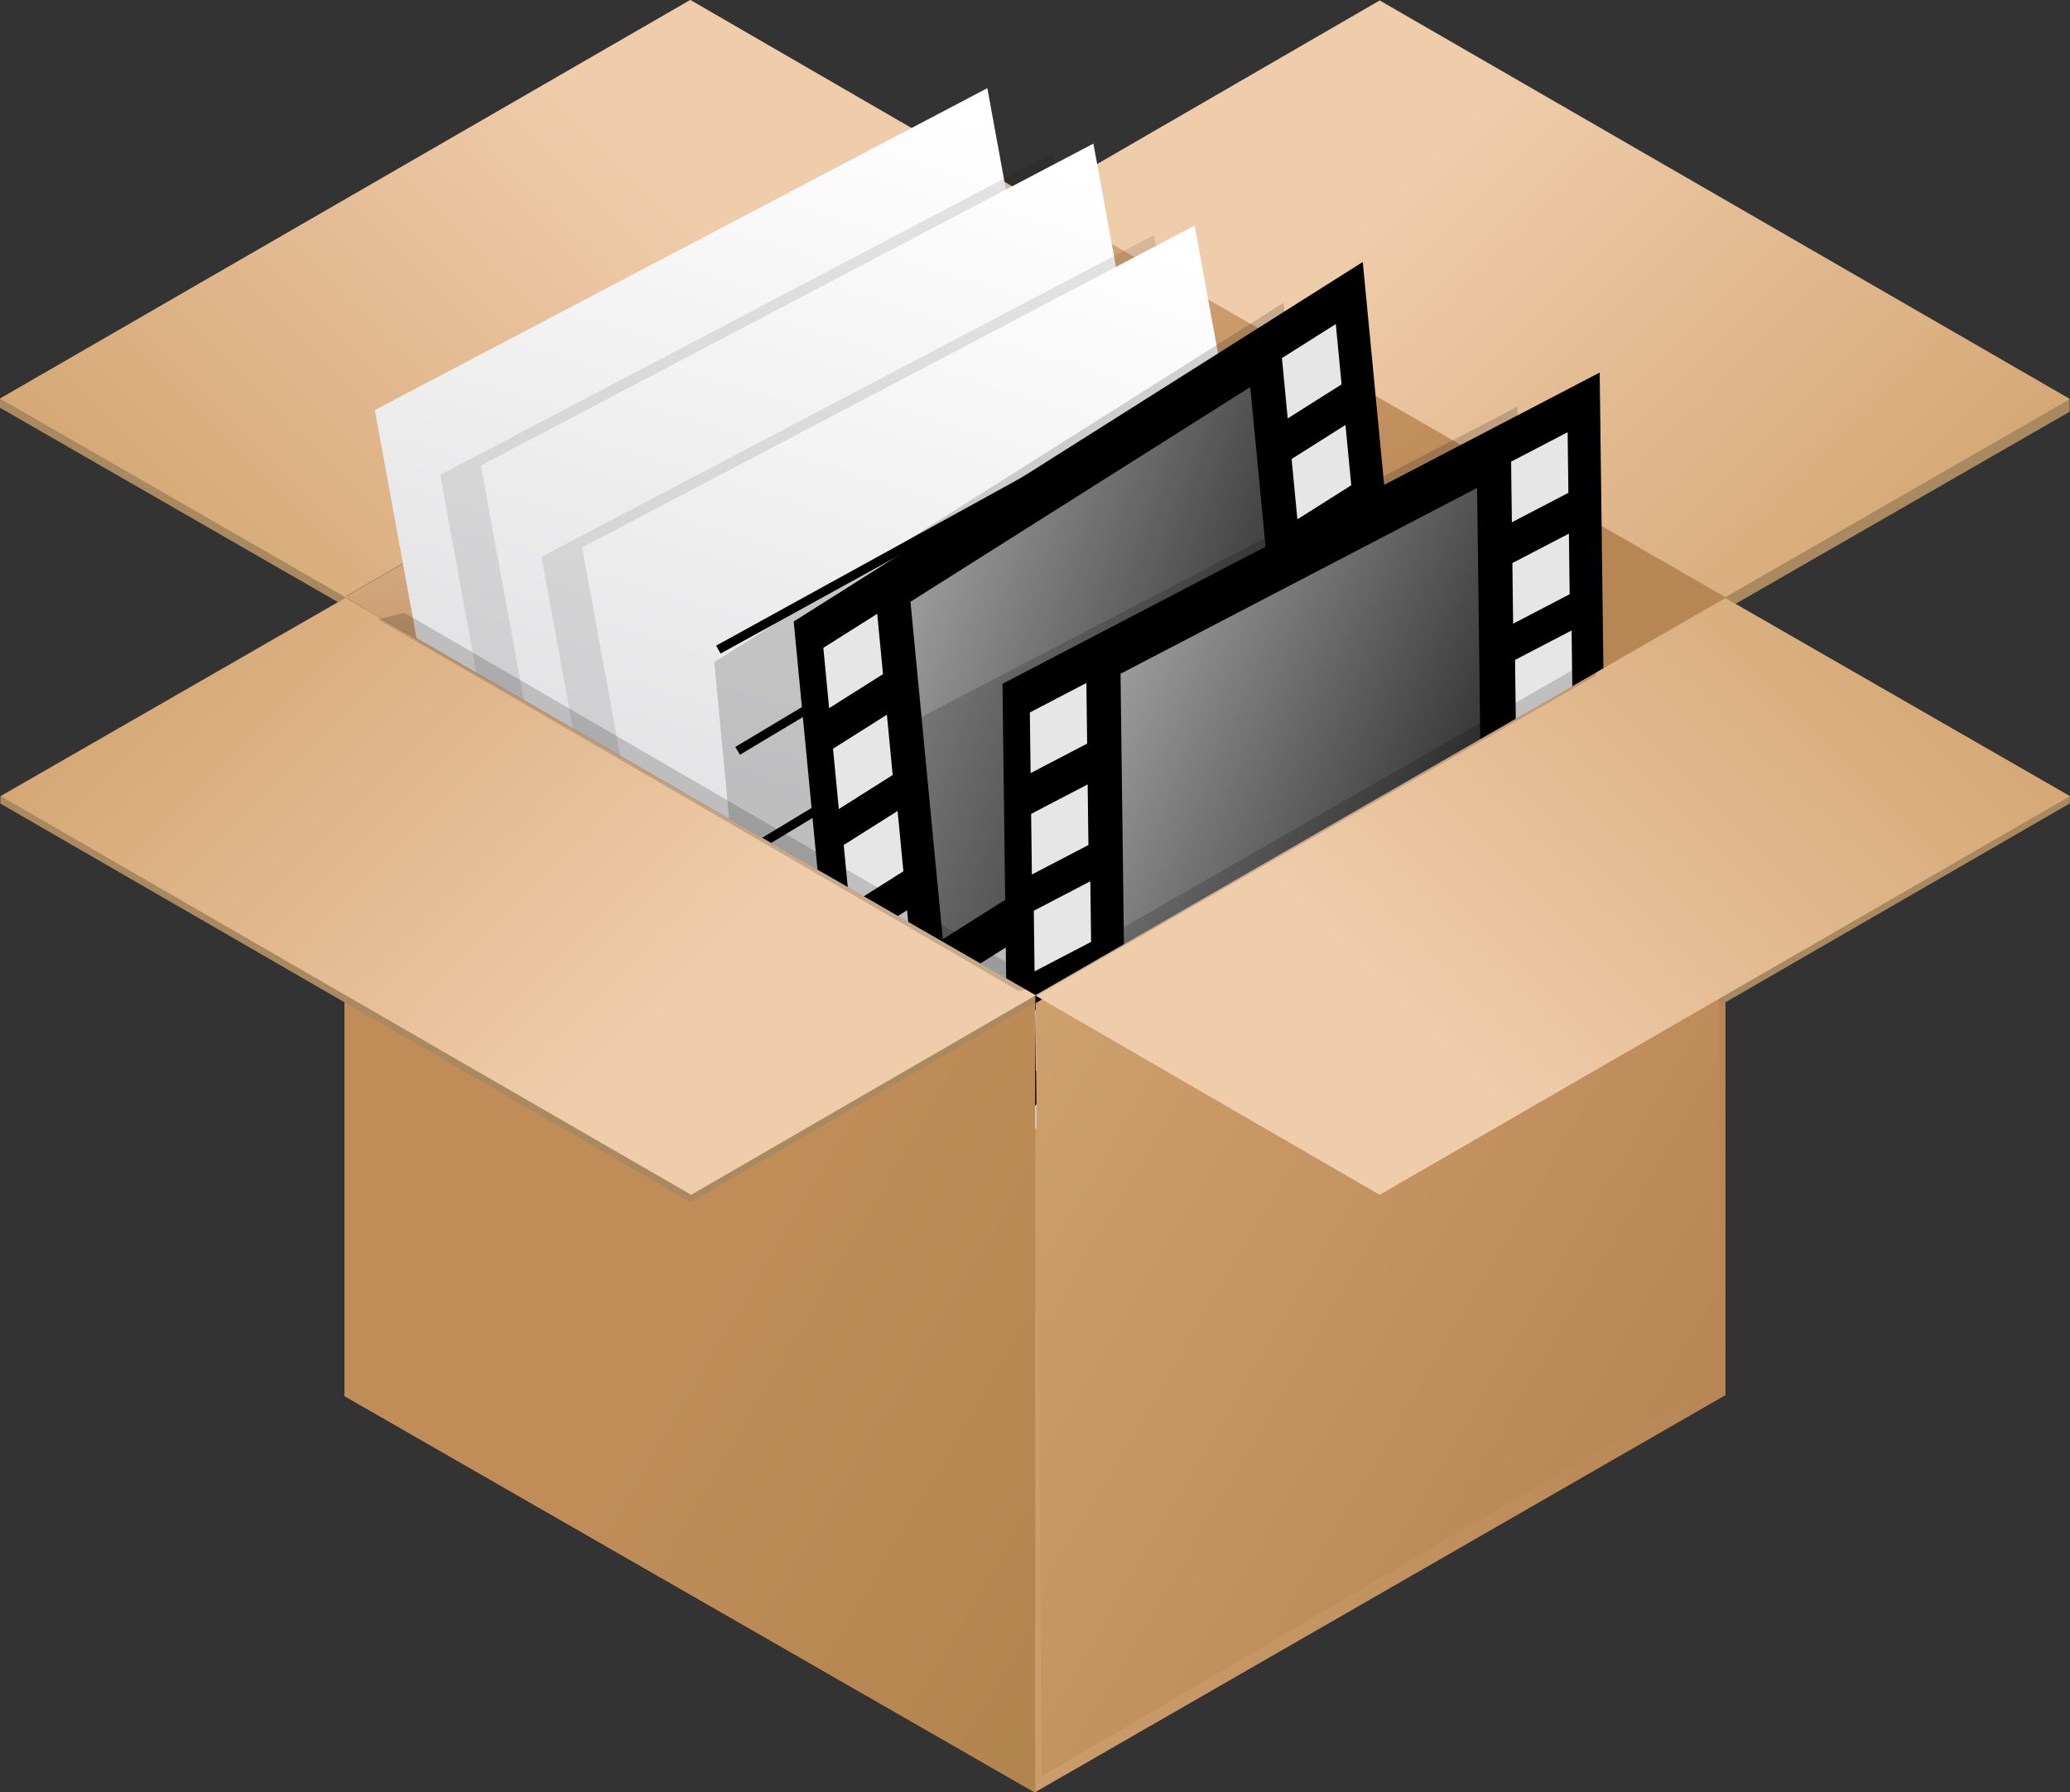 <?xml version="1.0" encoding="UTF-8" standalone="no"?>
<!-- Created with Inkscape (http://www.inkscape.org/) -->

<svg
   xmlns:dc="http://purl.org/dc/elements/1.1/"
   xmlns:cc="http://creativecommons.org/ns#"
   xmlns:rdf="http://www.w3.org/1999/02/22-rdf-syntax-ns#"
   xmlns:svg="http://www.w3.org/2000/svg"
   xmlns="http://www.w3.org/2000/svg"
   xmlns:xlink="http://www.w3.org/1999/xlink"
   xmlns:sodipodi="http://sodipodi.sourceforge.net/DTD/sodipodi-0.dtd"
   xmlns:inkscape="http://www.inkscape.org/namespaces/inkscape"
   id="svg3336"
   version="1.1"
   inkscape:version="0.91 r13725"
   xml:space="preserve"
   width="228.377"
   height="197.72"
   viewBox="0 0 228.377 197.72"
   sodipodi:docname="packages4.svg"><rect x="0" y="0" width="228.377" height="197.72" fill="#333333" stroke="none"/><defs
     id="defs3340"><linearGradient
       inkscape:collect="always"
       id="linearGradient4979"><stop
         style="stop-color:#999999;stop-opacity:1;"
         offset="0"
         id="stop4981" /><stop
         style="stop-color:#999999;stop-opacity:0.308"
         offset="1"
         id="stop4983" /></linearGradient><linearGradient
       inkscape:collect="always"
       id="linearGradient4929"><stop
         style="stop-color:#b88654;stop-opacity:1"
         offset="0"
         id="stop4931" /><stop
         style="stop-color:#cea06e;stop-opacity:1"
         offset="1"
         id="stop4933" /></linearGradient><linearGradient
       id="linearGradient4763"
       inkscape:collect="always"><stop
         id="stop4765"
         offset="0"
         style="stop-color:#000000;stop-opacity:0.102" /><stop
         style="stop-color:#000000;stop-opacity:0.083"
         offset="0.698"
         id="stop4767" /><stop
         id="stop4769"
         offset="1"
         style="stop-color:#000000;stop-opacity:0.082" /></linearGradient><linearGradient
       inkscape:collect="always"
       id="linearGradient4668"><stop
         style="stop-color:#ffffff;stop-opacity:1;"
         offset="0"
         id="stop4670" /><stop
         id="stop4681"
         offset="0.698"
         style="stop-color:#dfdfe1;stop-opacity:1" /><stop
         style="stop-color:#b2afaf;stop-opacity:1"
         offset="1"
         id="stop4672" /></linearGradient><linearGradient
       x1="0"
       y1="0"
       x2="1"
       y2="0"
       gradientUnits="userSpaceOnUse"
       gradientTransform="matrix(-4.58e-5,904.247,904.247,4.58e-5,397.841,-11.26)"
       spreadMethod="pad"
       id="linearGradient3358"><stop
         style="stop-opacity:1;stop-color:#ffffe3"
         offset="0"
         id="stop3360" /><stop
         style="stop-opacity:1;stop-color:#f0ff8b"
         offset="0.277"
         id="stop3362" /><stop
         style="stop-opacity:1;stop-color:#f0ff8b"
         offset="0.32"
         id="stop3364" /><stop
         style="stop-opacity:1;stop-color:#5dc000"
         offset="0.737"
         id="stop3366" /><stop
         style="stop-opacity:1;stop-color:#5dc000"
         offset="0.961"
         id="stop3368" /><stop
         style="stop-opacity:1;stop-color:#5dc000"
         offset="1"
         id="stop3370" /></linearGradient><clipPath
       clipPathUnits="userSpaceOnUse"
       id="clipPath3378"><path
         d="M 0,600 800,600 800,0 0,0 0,600 Z"
         id="path3380"
         inkscape:connector-curvature="0" /></clipPath><linearGradient
       x1="0"
       y1="0"
       x2="1"
       y2="0"
       gradientUnits="userSpaceOnUse"
       gradientTransform="matrix(121.883,0,0,-121.883,210.646,430.946)"
       spreadMethod="pad"
       id="linearGradient3684"><stop
         style="stop-opacity:1;stop-color:#d7ab79"
         offset="0"
         id="stop3686" /><stop
         style="stop-opacity:1;stop-color:#d7ab79"
         offset="0.206"
         id="stop3688" /><stop
         style="stop-opacity:1;stop-color:#b88654"
         offset="1"
         id="stop3690" /></linearGradient><clipPath
       clipPathUnits="userSpaceOnUse"
       id="clipPath3698"><path
         d="M 0,600 800,600 800,0 0,0 0,600 Z"
         id="path3700"
         inkscape:connector-curvature="0" /></clipPath><clipPath
       clipPathUnits="userSpaceOnUse"
       id="clipPath3706"><path
         d="m 210.646,400.901 121.883,0 0,-105.4 -121.883,0 0,105.4 z"
         id="path3708"
         inkscape:connector-curvature="0" /></clipPath><linearGradient
       x1="0"
       y1="0"
       x2="1"
       y2="0"
       gradientUnits="userSpaceOnUse"
       gradientTransform="matrix(26.771,73.553,73.553,-26.771,227.747,311.454)"
       spreadMethod="pad"
       id="linearGradient3714"><stop
         style="stop-opacity:1;stop-color:#ffffff"
         offset="0"
         id="stop3716" /><stop
         style="stop-opacity:1;stop-color:#ffffff"
         offset="0.363"
         id="stop3718" /><stop
         style="stop-opacity:1;stop-color:#efccaa"
         offset="1"
         id="stop3720" /></linearGradient><linearGradient
       x1="0"
       y1="0"
       x2="1"
       y2="0"
       gradientUnits="userSpaceOnUse"
       gradientTransform="matrix(-23.988,65.906,65.906,23.988,314.059,314.355)"
       spreadMethod="pad"
       id="linearGradient3726"><stop
         style="stop-opacity:1;stop-color:#ffffff"
         offset="0"
         id="stop3728" /><stop
         style="stop-opacity:1;stop-color:#ffffff"
         offset="0.58"
         id="stop3730" /><stop
         style="stop-opacity:1;stop-color:#efccaa"
         offset="1"
         id="stop3732" /></linearGradient><linearGradient
       x1="0"
       y1="0"
       x2="1"
       y2="0"
       gradientUnits="userSpaceOnUse"
       gradientTransform="matrix(0,70.229,70.229,0,271.588,431.004)"
       spreadMethod="pad"
       id="linearGradient3770"><stop
         style="stop-opacity:1;stop-color:#d7ab79"
         offset="0"
         id="stop3772" /><stop
         style="stop-opacity:1;stop-color:#d7ab79"
         offset="0.234"
         id="stop3774" /><stop
         style="stop-opacity:1;stop-color:#efccaa"
         offset="1"
         id="stop3776" /></linearGradient><linearGradient
       x1="0"
       y1="0"
       x2="1"
       y2="0"
       gradientUnits="userSpaceOnUse"
       gradientTransform="matrix(0,70.229,70.229,0,271.588,431.004)"
       spreadMethod="pad"
       id="linearGradient3792"><stop
         style="stop-opacity:1;stop-color:#d7ab79"
         offset="0"
         id="stop3794" /><stop
         style="stop-opacity:1;stop-color:#d7ab79"
         offset="0.234"
         id="stop3796" /><stop
         style="stop-opacity:1;stop-color:#efccaa"
         offset="1"
         id="stop3798" /></linearGradient><linearGradient
       x1="0"
       y1="0"
       x2="1"
       y2="0"
       gradientUnits="userSpaceOnUse"
       gradientTransform="matrix(-53.193,-44.634,-44.634,53.193,267.702,435.669)"
       spreadMethod="pad"
       id="linearGradient3814"><stop
         style="stop-opacity:1;stop-color:#d7ab79"
         offset="0"
         id="stop3816" /><stop
         style="stop-opacity:1;stop-color:#d7ab79"
         offset="0.234"
         id="stop3818" /><stop
         style="stop-opacity:1;stop-color:#c08d59"
         offset="1"
         id="stop3820" /></linearGradient><clipPath
       clipPathUnits="userSpaceOnUse"
       id="clipPath3828"><path
         d="M 0,600 800,600 800,0 0,0 0,600 Z"
         id="path3830"
         inkscape:connector-curvature="0" /></clipPath><clipPath
       clipPathUnits="userSpaceOnUse"
       id="clipPath3836"><path
         d="m 235.116,487.08 72.777,0 0,-55.962 -72.777,0 0,55.962 z"
         id="path3838"
         inkscape:connector-curvature="0" /></clipPath><clipPath
       clipPathUnits="userSpaceOnUse"
       id="clipPath3860"><path
         d="m 235.116,487.08 72.777,0 0,-55.962 -72.777,0 0,55.962 z"
         id="path3862"
         inkscape:connector-curvature="0" /></clipPath><clipPath
       clipPathUnits="userSpaceOnUse"
       id="clipPath3884"><path
         d="m 209.955,466.859 122.837,0 0,-106.198 -122.837,0 0,106.198 z"
         id="path3886"
         inkscape:connector-curvature="0" /></clipPath><clipPath
       clipPathUnits="userSpaceOnUse"
       id="clipPath3900"><path
         d="m 276.023,415.977 53.542,0 0,-45.266 -53.542,0 0,45.266 z"
         id="path3902"
         inkscape:connector-curvature="0" /></clipPath><clipPath
       clipPathUnits="userSpaceOnUse"
       id="clipPath3952"><path
         d="M 0,600 800,600 800,0 0,0 0,600 Z"
         id="path3954"
         inkscape:connector-curvature="0" /></clipPath><clipPath
       clipPathUnits="userSpaceOnUse"
       id="clipPath3960"><path
         d="m 459.395,405.108 121.883,0 0,-105.4 -121.883,0 0,105.4 z"
         id="path3962"
         inkscape:connector-curvature="0" /></clipPath><linearGradient
       x1="0"
       y1="0"
       x2="1"
       y2="0"
       gradientUnits="userSpaceOnUse"
       gradientTransform="matrix(26.771,73.553,73.553,-26.771,476.494,315.661)"
       spreadMethod="pad"
       id="linearGradient3968"><stop
         style="stop-opacity:1;stop-color:#ffffff"
         offset="0"
         id="stop3970" /><stop
         style="stop-opacity:1;stop-color:#ffffff"
         offset="0.363"
         id="stop3972" /><stop
         style="stop-opacity:1;stop-color:#efccaa"
         offset="1"
         id="stop3974" /></linearGradient><linearGradient
       x1="0"
       y1="0"
       x2="1"
       y2="0"
       gradientUnits="userSpaceOnUse"
       gradientTransform="matrix(-23.987,65.904,65.904,23.987,562.807,318.564)"
       spreadMethod="pad"
       id="linearGradient3980"><stop
         style="stop-opacity:1;stop-color:#ffffff"
         offset="0"
         id="stop3982" /><stop
         style="stop-opacity:1;stop-color:#ffffff"
         offset="0.58"
         id="stop3984" /><stop
         style="stop-opacity:1;stop-color:#efccaa"
         offset="1"
         id="stop3986" /></linearGradient><linearGradient
       x1="0"
       y1="0"
       x2="1"
       y2="0"
       gradientUnits="userSpaceOnUse"
       gradientTransform="matrix(121.884,0,0,-121.884,459.394,435.153)"
       spreadMethod="pad"
       id="linearGradient4024"><stop
         style="stop-opacity:1;stop-color:#d7ab79"
         offset="0"
         id="stop4026" /><stop
         style="stop-opacity:1;stop-color:#d7ab79"
         offset="0.206"
         id="stop4028" /><stop
         style="stop-opacity:1;stop-color:#b88654"
         offset="1"
         id="stop4030" /></linearGradient><linearGradient
       x1="0"
       y1="0"
       x2="1"
       y2="0"
       gradientUnits="userSpaceOnUse"
       gradientTransform="matrix(0,70.23,70.23,0,520.336,435.21)"
       spreadMethod="pad"
       id="linearGradient4046"><stop
         style="stop-opacity:1;stop-color:#d7ab79"
         offset="0"
         id="stop4048" /><stop
         style="stop-opacity:1;stop-color:#d7ab79"
         offset="0.234"
         id="stop4050" /><stop
         style="stop-opacity:1;stop-color:#efccaa"
         offset="1"
         id="stop4052" /></linearGradient><linearGradient
       x1="0"
       y1="0"
       x2="1"
       y2="0"
       gradientUnits="userSpaceOnUse"
       gradientTransform="matrix(-30.517,52.856,52.856,30.517,535.591,443.899)"
       spreadMethod="pad"
       id="linearGradient4068"><stop
         style="stop-opacity:1;stop-color:#b88654"
         offset="0"
         id="stop4070" /><stop
         style="stop-opacity:1;stop-color:#b88654"
         offset="0.234"
         id="stop4072" /><stop
         style="stop-opacity:1;stop-color:#d6a876"
         offset="1"
         id="stop4074" /></linearGradient><linearGradient
       x1="0"
       y1="0"
       x2="1"
       y2="0"
       gradientUnits="userSpaceOnUse"
       gradientTransform="matrix(-91.35,52.741,52.741,91.35,535.529,391.175)"
       spreadMethod="pad"
       id="linearGradient4090"><stop
         style="stop-opacity:1;stop-color:#b2844e"
         offset="0"
         id="stop4092" /><stop
         style="stop-opacity:1;stop-color:#c08d59"
         offset="0.439"
         id="stop4094" /><stop
         style="stop-opacity:1;stop-color:#c08d59"
         offset="1"
         id="stop4096" /></linearGradient><linearGradient
       x1="0"
       y1="0"
       x2="1"
       y2="0"
       gradientUnits="userSpaceOnUse"
       gradientTransform="matrix(-12.01,68.113,68.113,12.01,499.791,431.589)"
       spreadMethod="pad"
       id="linearGradient4112"><stop
         style="stop-opacity:1;stop-color:#b88654"
         offset="0"
         id="stop4114" /><stop
         style="stop-opacity:1;stop-color:#b88654"
         offset="0.387"
         id="stop4116" /><stop
         style="stop-opacity:1;stop-color:#efccaa"
         offset="1"
         id="stop4118" /></linearGradient><linearGradient
       x1="0"
       y1="0"
       x2="1"
       y2="0"
       gradientUnits="userSpaceOnUse"
       gradientTransform="matrix(54.456,54.456,54.456,-54.456,447.426,469.425)"
       spreadMethod="pad"
       id="linearGradient4134"><stop
         style="stop-opacity:1;stop-color:#d6a876"
         offset="0"
         id="stop4136" /><stop
         style="stop-opacity:1;stop-color:#efccaa"
         offset="0.713"
         id="stop4138" /><stop
         style="stop-opacity:1;stop-color:#efccaa"
         offset="1"
         id="stop4140" /></linearGradient><linearGradient
       x1="0"
       y1="0"
       x2="1"
       y2="0"
       gradientUnits="userSpaceOnUse"
       gradientTransform="matrix(-54.456,54.456,-54.456,-54.456,593.242,469.385)"
       spreadMethod="pad"
       id="linearGradient4156"><stop
         style="stop-opacity:1;stop-color:#d6a876"
         offset="0"
         id="stop4158" /><stop
         style="stop-opacity:1;stop-color:#efccaa"
         offset="0.713"
         id="stop4160" /><stop
         style="stop-opacity:1;stop-color:#efccaa"
         offset="1"
         id="stop4162" /></linearGradient><linearGradient
       x1="0"
       y1="0"
       x2="1"
       y2="0"
       gradientUnits="userSpaceOnUse"
       gradientTransform="matrix(54.458,-54.458,54.458,54.458,447.504,471.219)"
       spreadMethod="pad"
       id="linearGradient4186"><stop
         style="stop-opacity:1;stop-color:#d6a876"
         offset="0"
         id="stop4188" /><stop
         style="stop-opacity:1;stop-color:#efccaa"
         offset="0.713"
         id="stop4190" /><stop
         style="stop-opacity:1;stop-color:#efccaa"
         offset="1"
         id="stop4192" /></linearGradient><linearGradient
       x1="0"
       y1="0"
       x2="1"
       y2="0"
       gradientUnits="userSpaceOnUse"
       gradientTransform="matrix(-54.457,-54.457,-54.457,54.457,593.234,471.219)"
       spreadMethod="pad"
       id="linearGradient4208"><stop
         style="stop-opacity:1;stop-color:#d6a876"
         offset="0"
         id="stop4210" /><stop
         style="stop-opacity:1;stop-color:#efccaa"
         offset="0.713"
         id="stop4212" /><stop
         style="stop-opacity:1;stop-color:#efccaa"
         offset="1"
         id="stop4214" /></linearGradient><clipPath
       clipPathUnits="userSpaceOnUse"
       id="clipPath4222"><path
         d="M 0,600 800,600 800,0 0,0 0,600 Z"
         id="path4224"
         inkscape:connector-curvature="0" /></clipPath><clipPath
       clipPathUnits="userSpaceOnUse"
       id="clipPath4230"><path
         d="m 519.914,435.187 0.848,0 0,-70.321 -0.848,0 0,70.321 z"
         id="path4232"
         inkscape:connector-curvature="0" /></clipPath><clipPath
       clipPathUnits="userSpaceOnUse"
       id="clipPath4246"><path
         d="m 524.516,420.184 53.543,0 0,-45.266 -53.543,0 0,45.266 z"
         id="path4248"
         inkscape:connector-curvature="0" /></clipPath><linearGradient
       x1="0"
       y1="0"
       x2="1"
       y2="0"
       gradientUnits="userSpaceOnUse"
       gradientTransform="matrix(66.969,0,0,-66.969,421.027,285.387)"
       spreadMethod="pad"
       id="linearGradient4298"><stop
         style="stop-opacity:1;stop-color:#d7ab79"
         offset="0"
         id="stop4300" /><stop
         style="stop-opacity:1;stop-color:#d7ab79"
         offset="0.206"
         id="stop4302" /><stop
         style="stop-opacity:1;stop-color:#b88654"
         offset="1"
         id="stop4304" /></linearGradient><clipPath
       clipPathUnits="userSpaceOnUse"
       id="clipPath4312"><path
         d="M 0,600 800,600 800,0 0,0 0,600 Z"
         id="path4314"
         inkscape:connector-curvature="0" /></clipPath><clipPath
       clipPathUnits="userSpaceOnUse"
       id="clipPath4320"><path
         d="m 421.027,268.877 66.969,0 0,-57.911 -66.969,0 0,57.911 z"
         id="path4322"
         inkscape:connector-curvature="0" /></clipPath><linearGradient
       x1="0"
       y1="0"
       x2="1"
       y2="0"
       gradientUnits="userSpaceOnUse"
       gradientTransform="matrix(14.709,40.413,40.413,-14.709,430.423,219.73)"
       spreadMethod="pad"
       id="linearGradient4328"><stop
         style="stop-opacity:1;stop-color:#ffffff"
         offset="0"
         id="stop4330" /><stop
         style="stop-opacity:1;stop-color:#ffffff"
         offset="0.363"
         id="stop4332" /><stop
         style="stop-opacity:1;stop-color:#efccaa"
         offset="1"
         id="stop4334" /></linearGradient><linearGradient
       x1="0"
       y1="0"
       x2="1"
       y2="0"
       gradientUnits="userSpaceOnUse"
       gradientTransform="matrix(-13.179,36.21,36.21,13.179,477.847,221.326)"
       spreadMethod="pad"
       id="linearGradient4340"><stop
         style="stop-opacity:1;stop-color:#ffffff"
         offset="0"
         id="stop4342" /><stop
         style="stop-opacity:1;stop-color:#ffffff"
         offset="0.58"
         id="stop4344" /><stop
         style="stop-opacity:1;stop-color:#efccaa"
         offset="1"
         id="stop4346" /></linearGradient><linearGradient
       x1="0"
       y1="0"
       x2="1"
       y2="0"
       gradientUnits="userSpaceOnUse"
       gradientTransform="matrix(0,38.586,38.586,0,454.512,285.418)"
       spreadMethod="pad"
       id="linearGradient4384"><stop
         style="stop-opacity:1;stop-color:#d7ab79"
         offset="0"
         id="stop4386" /><stop
         style="stop-opacity:1;stop-color:#d7ab79"
         offset="0.234"
         id="stop4388" /><stop
         style="stop-opacity:1;stop-color:#efccaa"
         offset="1"
         id="stop4390" /></linearGradient><linearGradient
       x1="0"
       y1="0"
       x2="1"
       y2="0"
       gradientUnits="userSpaceOnUse"
       gradientTransform="matrix(0,38.586,38.586,0,454.512,285.418)"
       spreadMethod="pad"
       id="linearGradient4406"><stop
         style="stop-opacity:1;stop-color:#d7ab79"
         offset="0"
         id="stop4408" /><stop
         style="stop-opacity:1;stop-color:#d7ab79"
         offset="0.234"
         id="stop4410" /><stop
         style="stop-opacity:1;stop-color:#efccaa"
         offset="1"
         id="stop4412" /></linearGradient><linearGradient
       x1="0"
       y1="0"
       x2="1"
       y2="0"
       gradientUnits="userSpaceOnUse"
       gradientTransform="matrix(-29.227,-24.524,-24.524,29.227,452.377,287.981)"
       spreadMethod="pad"
       id="linearGradient4428"><stop
         style="stop-opacity:1;stop-color:#d7ab79"
         offset="0"
         id="stop4430" /><stop
         style="stop-opacity:1;stop-color:#d7ab79"
         offset="0.234"
         id="stop4432" /><stop
         style="stop-opacity:1;stop-color:#c08d59"
         offset="1"
         id="stop4434" /></linearGradient><clipPath
       clipPathUnits="userSpaceOnUse"
       id="clipPath4442"><path
         d="M 0,600 800,600 800,0 0,0 0,600 Z"
         id="path4444"
         inkscape:connector-curvature="0" /></clipPath><clipPath
       clipPathUnits="userSpaceOnUse"
       id="clipPath4450"><path
         d="m 434.471,316.229 39.988,0 0,-30.749 -39.988,0 0,30.749 z"
         id="path4452"
         inkscape:connector-curvature="0" /></clipPath><clipPath
       clipPathUnits="userSpaceOnUse"
       id="clipPath4474"><path
         d="m 434.471,316.229 39.988,0 0,-30.749 -39.988,0 0,30.749 z"
         id="path4476"
         inkscape:connector-curvature="0" /></clipPath><clipPath
       clipPathUnits="userSpaceOnUse"
       id="clipPath4498"><path
         d="m 420.646,305.119 67.493,0 0,-58.35 -67.493,0 0,58.35 z"
         id="path4500"
         inkscape:connector-curvature="0" /></clipPath><clipPath
       clipPathUnits="userSpaceOnUse"
       id="clipPath4514"><path
         d="m 475.121,277.025 9.82,0 0,-14.408 -9.82,0 0,14.408 z"
         id="path4516"
         inkscape:connector-curvature="0" /></clipPath><linearGradient
       x1="0"
       y1="0"
       x2="1"
       y2="0"
       gradientUnits="userSpaceOnUse"
       gradientTransform="matrix(66.969,0,0,-66.969,160.861,285.387)"
       spreadMethod="pad"
       id="linearGradient4546"><stop
         style="stop-opacity:1;stop-color:#d7ab79"
         offset="0"
         id="stop4548" /><stop
         style="stop-opacity:1;stop-color:#d7ab79"
         offset="0.206"
         id="stop4550" /><stop
         style="stop-opacity:1;stop-color:#b88654"
         offset="1"
         id="stop4552" /></linearGradient><clipPath
       clipPathUnits="userSpaceOnUse"
       id="clipPath4560"><path
         d="M 0,600 800,600 800,0 0,0 0,600 Z"
         id="path4562"
         inkscape:connector-curvature="0" /></clipPath><clipPath
       clipPathUnits="userSpaceOnUse"
       id="clipPath4568"><path
         d="m 160.861,268.878 66.969,0 0,-57.912 -66.969,0 0,57.912 z"
         id="path4570"
         inkscape:connector-curvature="0" /></clipPath><linearGradient
       x1="0"
       y1="0"
       x2="1"
       y2="0"
       gradientUnits="userSpaceOnUse"
       gradientTransform="matrix(14.71,40.414,40.414,-14.71,170.256,219.73)"
       spreadMethod="pad"
       id="linearGradient4576"><stop
         style="stop-opacity:1;stop-color:#ffffff"
         offset="0"
         id="stop4578" /><stop
         style="stop-opacity:1;stop-color:#ffffff"
         offset="0.363"
         id="stop4580" /><stop
         style="stop-opacity:1;stop-color:#efccaa"
         offset="1"
         id="stop4582" /></linearGradient><linearGradient
       x1="0"
       y1="0"
       x2="1"
       y2="0"
       gradientUnits="userSpaceOnUse"
       gradientTransform="matrix(-13.18,36.212,36.212,13.18,217.682,221.326)"
       spreadMethod="pad"
       id="linearGradient4588"><stop
         style="stop-opacity:1;stop-color:#ffffff"
         offset="0"
         id="stop4590" /><stop
         style="stop-opacity:1;stop-color:#ffffff"
         offset="0.58"
         id="stop4592" /><stop
         style="stop-opacity:1;stop-color:#efccaa"
         offset="1"
         id="stop4594" /></linearGradient><linearGradient
       x1="0"
       y1="0"
       x2="1"
       y2="0"
       gradientUnits="userSpaceOnUse"
       gradientTransform="matrix(0,38.586,38.586,0,194.346,285.418)"
       spreadMethod="pad"
       id="linearGradient4632"><stop
         style="stop-opacity:1;stop-color:#d7ab79"
         offset="0"
         id="stop4634" /><stop
         style="stop-opacity:1;stop-color:#d7ab79"
         offset="0.234"
         id="stop4636" /><stop
         style="stop-opacity:1;stop-color:#efccaa"
         offset="1"
         id="stop4638" /></linearGradient><linearGradient
       x1="0"
       y1="0"
       x2="1"
       y2="0"
       gradientUnits="userSpaceOnUse"
       gradientTransform="matrix(0,38.586,38.586,0,194.346,285.418)"
       spreadMethod="pad"
       id="linearGradient4654"><stop
         style="stop-opacity:1;stop-color:#d7ab79"
         offset="0"
         id="stop4656" /><stop
         style="stop-opacity:1;stop-color:#d7ab79"
         offset="0.234"
         id="stop4658" /><stop
         style="stop-opacity:1;stop-color:#efccaa"
         offset="1"
         id="stop4660" /></linearGradient><linearGradient
       x1="0"
       y1="0"
       x2="1"
       y2="0"
       gradientUnits="userSpaceOnUse"
       gradientTransform="matrix(-29.227,-24.524,-24.524,29.227,192.21,287.981)"
       spreadMethod="pad"
       id="linearGradient4676"><stop
         style="stop-opacity:1;stop-color:#d7ab79"
         offset="0"
         id="stop4678" /><stop
         style="stop-opacity:1;stop-color:#d7ab79"
         offset="0.234"
         id="stop4680" /><stop
         style="stop-opacity:1;stop-color:#c08d59"
         offset="1"
         id="stop4682" /></linearGradient><clipPath
       clipPathUnits="userSpaceOnUse"
       id="clipPath4690"><path
         d="M 0,600 800,600 800,0 0,0 0,600 Z"
         id="path4692"
         inkscape:connector-curvature="0" /></clipPath><clipPath
       clipPathUnits="userSpaceOnUse"
       id="clipPath4698"><path
         d="m 174.306,316.229 39.987,0 0,-30.749 -39.987,0 0,30.749 z"
         id="path4700"
         inkscape:connector-curvature="0" /></clipPath><clipPath
       clipPathUnits="userSpaceOnUse"
       id="clipPath4722"><path
         d="m 174.306,316.229 39.987,0 0,-30.749 -39.987,0 0,30.749 z"
         id="path4724"
         inkscape:connector-curvature="0" /></clipPath><clipPath
       clipPathUnits="userSpaceOnUse"
       id="clipPath4746"><path
         d="m 160.481,305.119 67.493,0 0,-58.35 -67.493,0 0,58.35 z"
         id="path4748"
         inkscape:connector-curvature="0" /></clipPath><clipPath
       clipPathUnits="userSpaceOnUse"
       id="clipPath4762"><path
         d="m 196.782,277.161 29.419,0 0,-24.871 -29.419,0 0,24.871 z"
         id="path4764"
         inkscape:connector-curvature="0" /></clipPath><linearGradient
       x1="0"
       y1="0"
       x2="1"
       y2="0"
       gradientUnits="userSpaceOnUse"
       gradientTransform="matrix(66.969,0,0,-66.969,290.943,285.387)"
       spreadMethod="pad"
       id="linearGradient4814"><stop
         style="stop-opacity:1;stop-color:#d7ab79"
         offset="0"
         id="stop4816" /><stop
         style="stop-opacity:1;stop-color:#d7ab79"
         offset="0.206"
         id="stop4818" /><stop
         style="stop-opacity:1;stop-color:#b88654"
         offset="1"
         id="stop4820" /></linearGradient><clipPath
       clipPathUnits="userSpaceOnUse"
       id="clipPath4828"><path
         d="M 0,600 800,600 800,0 0,0 0,600 Z"
         id="path4830"
         inkscape:connector-curvature="0" /></clipPath><clipPath
       clipPathUnits="userSpaceOnUse"
       id="clipPath4836"><path
         d="m 290.943,268.878 66.969,0 0,-57.912 -66.969,0 0,57.912 z"
         id="path4838"
         inkscape:connector-curvature="0" /></clipPath><linearGradient
       x1="0"
       y1="0"
       x2="1"
       y2="0"
       gradientUnits="userSpaceOnUse"
       gradientTransform="matrix(14.709,40.414,40.414,-14.709,300.339,219.731)"
       spreadMethod="pad"
       id="linearGradient4844"><stop
         style="stop-opacity:1;stop-color:#ffffff"
         offset="0"
         id="stop4846" /><stop
         style="stop-opacity:1;stop-color:#ffffff"
         offset="0.363"
         id="stop4848" /><stop
         style="stop-opacity:1;stop-color:#efccaa"
         offset="1"
         id="stop4850" /></linearGradient><linearGradient
       x1="0"
       y1="0"
       x2="1"
       y2="0"
       gradientUnits="userSpaceOnUse"
       gradientTransform="matrix(-13.18,36.212,36.212,13.18,347.764,221.326)"
       spreadMethod="pad"
       id="linearGradient4856"><stop
         style="stop-opacity:1;stop-color:#ffffff"
         offset="0"
         id="stop4858" /><stop
         style="stop-opacity:1;stop-color:#ffffff"
         offset="0.58"
         id="stop4860" /><stop
         style="stop-opacity:1;stop-color:#efccaa"
         offset="1"
         id="stop4862" /></linearGradient><linearGradient
       x1="0"
       y1="0"
       x2="1"
       y2="0"
       gradientUnits="userSpaceOnUse"
       gradientTransform="matrix(0,38.586,38.586,0,324.428,285.418)"
       spreadMethod="pad"
       id="linearGradient4900"><stop
         style="stop-opacity:1;stop-color:#d7ab79"
         offset="0"
         id="stop4902" /><stop
         style="stop-opacity:1;stop-color:#d7ab79"
         offset="0.234"
         id="stop4904" /><stop
         style="stop-opacity:1;stop-color:#efccaa"
         offset="1"
         id="stop4906" /></linearGradient><linearGradient
       x1="0"
       y1="0"
       x2="1"
       y2="0"
       gradientUnits="userSpaceOnUse"
       gradientTransform="matrix(0,38.586,38.586,0,324.428,285.418)"
       spreadMethod="pad"
       id="linearGradient4922"><stop
         style="stop-opacity:1;stop-color:#d7ab79"
         offset="0"
         id="stop4924" /><stop
         style="stop-opacity:1;stop-color:#d7ab79"
         offset="0.234"
         id="stop4926" /><stop
         style="stop-opacity:1;stop-color:#efccaa"
         offset="1"
         id="stop4928" /></linearGradient><linearGradient
       x1="0"
       y1="0"
       x2="1"
       y2="0"
       gradientUnits="userSpaceOnUse"
       gradientTransform="matrix(-29.227,-24.524,-24.524,29.227,322.293,287.98)"
       spreadMethod="pad"
       id="linearGradient4944"><stop
         style="stop-opacity:1;stop-color:#d7ab79"
         offset="0"
         id="stop4946" /><stop
         style="stop-opacity:1;stop-color:#d7ab79"
         offset="0.234"
         id="stop4948" /><stop
         style="stop-opacity:1;stop-color:#c08d59"
         offset="1"
         id="stop4950" /></linearGradient><clipPath
       clipPathUnits="userSpaceOnUse"
       id="clipPath4958"><path
         d="M 0,600 800,600 800,0 0,0 0,600 Z"
         id="path4960"
         inkscape:connector-curvature="0" /></clipPath><clipPath
       clipPathUnits="userSpaceOnUse"
       id="clipPath4966"><path
         d="m 304.39,316.229 39.986,0 0,-30.749 -39.986,0 0,30.749 z"
         id="path4968"
         inkscape:connector-curvature="0" /></clipPath><clipPath
       clipPathUnits="userSpaceOnUse"
       id="clipPath4990"><path
         d="m 304.39,316.229 39.986,0 0,-30.749 -39.986,0 0,30.749 z"
         id="path4992"
         inkscape:connector-curvature="0" /></clipPath><clipPath
       clipPathUnits="userSpaceOnUse"
       id="clipPath5014"><path
         d="m 290.563,305.119 67.494,0 0,-58.35 -67.494,0 0,58.35 z"
         id="path5016"
         inkscape:connector-curvature="0" /></clipPath><clipPath
       clipPathUnits="userSpaceOnUse"
       id="clipPath5030"><path
         d="m 344.976,277.229 9.883,0 0,-14.498 -9.883,0 0,14.498 z"
         id="path5032"
         inkscape:connector-curvature="0" /></clipPath><linearGradient
       x1="0"
       y1="0"
       x2="1"
       y2="0"
       gradientUnits="userSpaceOnUse"
       gradientTransform="matrix(66.969,0,0,-66.969,551.109,285.387)"
       spreadMethod="pad"
       id="linearGradient5066"><stop
         style="stop-opacity:1;stop-color:#d7ab79"
         offset="0"
         id="stop5068" /><stop
         style="stop-opacity:1;stop-color:#d7ab79"
         offset="0.206"
         id="stop5070" /><stop
         style="stop-opacity:1;stop-color:#b88654"
         offset="1"
         id="stop5072" /></linearGradient><clipPath
       clipPathUnits="userSpaceOnUse"
       id="clipPath5080"><path
         d="M 0,600 800,600 800,0 0,0 0,600 Z"
         id="path5082"
         inkscape:connector-curvature="0" /></clipPath><clipPath
       clipPathUnits="userSpaceOnUse"
       id="clipPath5088"><path
         d="m 551.109,268.878 66.969,0 0,-57.912 -66.969,0 0,57.912 z"
         id="path5090"
         inkscape:connector-curvature="0" /></clipPath><linearGradient
       x1="0"
       y1="0"
       x2="1"
       y2="0"
       gradientUnits="userSpaceOnUse"
       gradientTransform="matrix(14.71,40.414,40.414,-14.71,560.505,219.73)"
       spreadMethod="pad"
       id="linearGradient5096"><stop
         style="stop-opacity:1;stop-color:#ffffff"
         offset="0"
         id="stop5098" /><stop
         style="stop-opacity:1;stop-color:#ffffff"
         offset="0.363"
         id="stop5100" /><stop
         style="stop-opacity:1;stop-color:#efccaa"
         offset="1"
         id="stop5102" /></linearGradient><linearGradient
       x1="0"
       y1="0"
       x2="1"
       y2="0"
       gradientUnits="userSpaceOnUse"
       gradientTransform="matrix(-13.18,36.212,36.212,13.18,607.93,221.326)"
       spreadMethod="pad"
       id="linearGradient5108"><stop
         style="stop-opacity:1;stop-color:#ffffff"
         offset="0"
         id="stop5110" /><stop
         style="stop-opacity:1;stop-color:#ffffff"
         offset="0.58"
         id="stop5112" /><stop
         style="stop-opacity:1;stop-color:#efccaa"
         offset="1"
         id="stop5114" /></linearGradient><linearGradient
       x1="0"
       y1="0"
       x2="1"
       y2="0"
       gradientUnits="userSpaceOnUse"
       gradientTransform="matrix(0,38.587,38.587,0,584.594,285.418)"
       spreadMethod="pad"
       id="linearGradient5152"><stop
         style="stop-opacity:1;stop-color:#d7ab79"
         offset="0"
         id="stop5154" /><stop
         style="stop-opacity:1;stop-color:#d7ab79"
         offset="0.234"
         id="stop5156" /><stop
         style="stop-opacity:1;stop-color:#efccaa"
         offset="1"
         id="stop5158" /></linearGradient><linearGradient
       x1="0"
       y1="0"
       x2="1"
       y2="0"
       gradientUnits="userSpaceOnUse"
       gradientTransform="matrix(0,38.587,38.587,0,584.594,285.418)"
       spreadMethod="pad"
       id="linearGradient5174"><stop
         style="stop-opacity:1;stop-color:#d7ab79"
         offset="0"
         id="stop5176" /><stop
         style="stop-opacity:1;stop-color:#d7ab79"
         offset="0.234"
         id="stop5178" /><stop
         style="stop-opacity:1;stop-color:#efccaa"
         offset="1"
         id="stop5180" /></linearGradient><linearGradient
       x1="0"
       y1="0"
       x2="1"
       y2="0"
       gradientUnits="userSpaceOnUse"
       gradientTransform="matrix(-29.227,-24.524,-24.524,29.227,582.458,287.981)"
       spreadMethod="pad"
       id="linearGradient5196"><stop
         style="stop-opacity:1;stop-color:#d7ab79"
         offset="0"
         id="stop5198" /><stop
         style="stop-opacity:1;stop-color:#d7ab79"
         offset="0.234"
         id="stop5200" /><stop
         style="stop-opacity:1;stop-color:#c08d59"
         offset="1"
         id="stop5202" /></linearGradient><clipPath
       clipPathUnits="userSpaceOnUse"
       id="clipPath5210"><path
         d="M 0,600 800,600 800,0 0,0 0,600 Z"
         id="path5212"
         inkscape:connector-curvature="0" /></clipPath><clipPath
       clipPathUnits="userSpaceOnUse"
       id="clipPath5218"><path
         d="m 564.555,316.229 39.986,0 0,-30.749 -39.986,0 0,30.749 z"
         id="path5220"
         inkscape:connector-curvature="0" /></clipPath><clipPath
       clipPathUnits="userSpaceOnUse"
       id="clipPath5242"><path
         d="m 564.555,316.229 39.986,0 0,-30.749 -39.986,0 0,30.749 z"
         id="path5244"
         inkscape:connector-curvature="0" /></clipPath><clipPath
       clipPathUnits="userSpaceOnUse"
       id="clipPath5266"><path
         d="m 550.729,305.118 67.494,0 0,-58.35 -67.494,0 0,58.35 z"
         id="path5268"
         inkscape:connector-curvature="0" /></clipPath><clipPath
       clipPathUnits="userSpaceOnUse"
       id="clipPath5282"><path
         d="m 606.105,277.043 9.8,0 0,-14.379 -9.8,0 0,14.379 z"
         id="path5284"
         inkscape:connector-curvature="0" /></clipPath><clipPath
       clipPathUnits="userSpaceOnUse"
       id="clipPath5310"><path
         d="M 0,600 800,600 800,0 0,0 0,600 Z"
         id="path5312"
         inkscape:connector-curvature="0" /></clipPath><clipPath
       clipPathUnits="userSpaceOnUse"
       id="clipPath5318"><path
         d="m 420.91,136.565 66.969,0 0,-57.913 -66.969,0 0,57.913 z"
         id="path5320"
         inkscape:connector-curvature="0" /></clipPath><linearGradient
       x1="0"
       y1="0"
       x2="1"
       y2="0"
       gradientUnits="userSpaceOnUse"
       gradientTransform="matrix(14.71,40.415,40.415,-14.71,430.306,87.417)"
       spreadMethod="pad"
       id="linearGradient5326"><stop
         style="stop-opacity:1;stop-color:#ffffff"
         offset="0"
         id="stop5328" /><stop
         style="stop-opacity:1;stop-color:#ffffff"
         offset="0.363"
         id="stop5330" /><stop
         style="stop-opacity:1;stop-color:#efccaa"
         offset="1"
         id="stop5332" /></linearGradient><linearGradient
       x1="0"
       y1="0"
       x2="1"
       y2="0"
       gradientUnits="userSpaceOnUse"
       gradientTransform="matrix(-13.18,36.212,36.212,13.18,477.729,89.013)"
       spreadMethod="pad"
       id="linearGradient5338"><stop
         style="stop-opacity:1;stop-color:#ffffff"
         offset="0"
         id="stop5340" /><stop
         style="stop-opacity:1;stop-color:#ffffff"
         offset="0.58"
         id="stop5342" /><stop
         style="stop-opacity:1;stop-color:#efccaa"
         offset="1"
         id="stop5344" /></linearGradient><linearGradient
       x1="0"
       y1="0"
       x2="1"
       y2="0"
       gradientUnits="userSpaceOnUse"
       gradientTransform="matrix(66.969,0,0,-66.969,420.91,153.074)"
       spreadMethod="pad"
       id="linearGradient5382"><stop
         style="stop-opacity:1;stop-color:#d7ab79"
         offset="0"
         id="stop5384" /><stop
         style="stop-opacity:1;stop-color:#d7ab79"
         offset="0.206"
         id="stop5386" /><stop
         style="stop-opacity:1;stop-color:#b88654"
         offset="1"
         id="stop5388" /></linearGradient><linearGradient
       x1="0"
       y1="0"
       x2="1"
       y2="0"
       gradientUnits="userSpaceOnUse"
       gradientTransform="matrix(0,38.587,38.587,0,454.395,153.105)"
       spreadMethod="pad"
       id="linearGradient5404"><stop
         style="stop-opacity:1;stop-color:#d7ab79"
         offset="0"
         id="stop5406" /><stop
         style="stop-opacity:1;stop-color:#d7ab79"
         offset="0.234"
         id="stop5408" /><stop
         style="stop-opacity:1;stop-color:#efccaa"
         offset="1"
         id="stop5410" /></linearGradient><linearGradient
       x1="0"
       y1="0"
       x2="1"
       y2="0"
       gradientUnits="userSpaceOnUse"
       gradientTransform="matrix(-16.768,29.043,29.043,16.768,462.777,157.878)"
       spreadMethod="pad"
       id="linearGradient5426"><stop
         style="stop-opacity:1;stop-color:#b88654"
         offset="0"
         id="stop5428" /><stop
         style="stop-opacity:1;stop-color:#b88654"
         offset="0.234"
         id="stop5430" /><stop
         style="stop-opacity:1;stop-color:#d6a876"
         offset="1"
         id="stop5432" /></linearGradient><linearGradient
       x1="0"
       y1="0"
       x2="1"
       y2="0"
       gradientUnits="userSpaceOnUse"
       gradientTransform="matrix(-50.192,28.979,28.979,50.192,462.744,128.91)"
       spreadMethod="pad"
       id="linearGradient5448"><stop
         style="stop-opacity:1;stop-color:#b2844e"
         offset="0"
         id="stop5450" /><stop
         style="stop-opacity:1;stop-color:#c08d59"
         offset="0.439"
         id="stop5452" /><stop
         style="stop-opacity:1;stop-color:#c08d59"
         offset="1"
         id="stop5454" /></linearGradient><linearGradient
       x1="0"
       y1="0"
       x2="1"
       y2="0"
       gradientUnits="userSpaceOnUse"
       gradientTransform="matrix(-6.599,37.424,37.424,6.599,443.106,151.116)"
       spreadMethod="pad"
       id="linearGradient5470"><stop
         style="stop-opacity:1;stop-color:#b88654"
         offset="0"
         id="stop5472" /><stop
         style="stop-opacity:1;stop-color:#b88654"
         offset="0.387"
         id="stop5474" /><stop
         style="stop-opacity:1;stop-color:#efccaa"
         offset="1"
         id="stop5476" /></linearGradient><linearGradient
       x1="0"
       y1="0"
       x2="1"
       y2="0"
       gradientUnits="userSpaceOnUse"
       gradientTransform="matrix(29.92,29.92,29.92,-29.92,414.334,171.904)"
       spreadMethod="pad"
       id="linearGradient5492"><stop
         style="stop-opacity:1;stop-color:#d6a876"
         offset="0"
         id="stop5494" /><stop
         style="stop-opacity:1;stop-color:#efccaa"
         offset="0.713"
         id="stop5496" /><stop
         style="stop-opacity:1;stop-color:#efccaa"
         offset="1"
         id="stop5498" /></linearGradient><linearGradient
       x1="0"
       y1="0"
       x2="1"
       y2="0"
       gradientUnits="userSpaceOnUse"
       gradientTransform="matrix(-29.92,29.92,-29.92,-29.92,494.453,171.882)"
       spreadMethod="pad"
       id="linearGradient5514"><stop
         style="stop-opacity:1;stop-color:#d6a876"
         offset="0"
         id="stop5516" /><stop
         style="stop-opacity:1;stop-color:#efccaa"
         offset="0.713"
         id="stop5518" /><stop
         style="stop-opacity:1;stop-color:#efccaa"
         offset="1"
         id="stop5520" /></linearGradient><linearGradient
       x1="0"
       y1="0"
       x2="1"
       y2="0"
       gradientUnits="userSpaceOnUse"
       gradientTransform="matrix(29.921,-29.921,29.921,29.921,414.377,172.891)"
       spreadMethod="pad"
       id="linearGradient5544"><stop
         style="stop-opacity:1;stop-color:#d6a876"
         offset="0"
         id="stop5546" /><stop
         style="stop-opacity:1;stop-color:#efccaa"
         offset="0.713"
         id="stop5548" /><stop
         style="stop-opacity:1;stop-color:#efccaa"
         offset="1"
         id="stop5550" /></linearGradient><linearGradient
       x1="0"
       y1="0"
       x2="1"
       y2="0"
       gradientUnits="userSpaceOnUse"
       gradientTransform="matrix(-29.921,-29.921,-29.921,29.921,494.449,172.891)"
       spreadMethod="pad"
       id="linearGradient5566"><stop
         style="stop-opacity:1;stop-color:#d6a876"
         offset="0"
         id="stop5568" /><stop
         style="stop-opacity:1;stop-color:#efccaa"
         offset="0.713"
         id="stop5570" /><stop
         style="stop-opacity:1;stop-color:#efccaa"
         offset="1"
         id="stop5572" /></linearGradient><clipPath
       clipPathUnits="userSpaceOnUse"
       id="clipPath5580"><path
         d="M 0,600 800,600 800,0 0,0 0,600 Z"
         id="path5582"
         inkscape:connector-curvature="0" /></clipPath><clipPath
       clipPathUnits="userSpaceOnUse"
       id="clipPath5588"><path
         d="m 454.162,153.092 0.467,0 0,-38.636 -0.467,0 0,38.636 z"
         id="path5590"
         inkscape:connector-curvature="0" /></clipPath><clipPath
       clipPathUnits="userSpaceOnUse"
       id="clipPath5604"><path
         d="m 475.717,144.713 9.82,0 0,-14.407 -9.82,0 0,14.407 z"
         id="path5606"
         inkscape:connector-curvature="0" /></clipPath><clipPath
       clipPathUnits="userSpaceOnUse"
       id="clipPath5636"><path
         d="M 0,600 800,600 800,0 0,0 0,600 Z"
         id="path5638"
         inkscape:connector-curvature="0" /></clipPath><clipPath
       clipPathUnits="userSpaceOnUse"
       id="clipPath5644"><path
         d="m 160.745,136.564 66.968,0 0,-57.912 -66.968,0 0,57.912 z"
         id="path5646"
         inkscape:connector-curvature="0" /></clipPath><linearGradient
       x1="0"
       y1="0"
       x2="1"
       y2="0"
       gradientUnits="userSpaceOnUse"
       gradientTransform="matrix(14.709,40.413,40.413,-14.709,170.14,87.418)"
       spreadMethod="pad"
       id="linearGradient5652"><stop
         style="stop-opacity:1;stop-color:#ffffff"
         offset="0"
         id="stop5654" /><stop
         style="stop-opacity:1;stop-color:#ffffff"
         offset="0.363"
         id="stop5656" /><stop
         style="stop-opacity:1;stop-color:#efccaa"
         offset="1"
         id="stop5658" /></linearGradient><linearGradient
       x1="0"
       y1="0"
       x2="1"
       y2="0"
       gradientUnits="userSpaceOnUse"
       gradientTransform="matrix(-13.18,36.212,36.212,13.18,217.564,89.013)"
       spreadMethod="pad"
       id="linearGradient5664"><stop
         style="stop-opacity:1;stop-color:#ffffff"
         offset="0"
         id="stop5666" /><stop
         style="stop-opacity:1;stop-color:#ffffff"
         offset="0.58"
         id="stop5668" /><stop
         style="stop-opacity:1;stop-color:#efccaa"
         offset="1"
         id="stop5670" /></linearGradient><linearGradient
       x1="0"
       y1="0"
       x2="1"
       y2="0"
       gradientUnits="userSpaceOnUse"
       gradientTransform="matrix(66.969,0,0,-66.969,160.744,153.073)"
       spreadMethod="pad"
       id="linearGradient5708"><stop
         style="stop-opacity:1;stop-color:#d7ab79"
         offset="0"
         id="stop5710" /><stop
         style="stop-opacity:1;stop-color:#d7ab79"
         offset="0.206"
         id="stop5712" /><stop
         style="stop-opacity:1;stop-color:#b88654"
         offset="1"
         id="stop5714" /></linearGradient><linearGradient
       x1="0"
       y1="0"
       x2="1"
       y2="0"
       gradientUnits="userSpaceOnUse"
       gradientTransform="matrix(0,38.588,38.588,0,194.228,153.104)"
       spreadMethod="pad"
       id="linearGradient5730"><stop
         style="stop-opacity:1;stop-color:#d7ab79"
         offset="0"
         id="stop5732" /><stop
         style="stop-opacity:1;stop-color:#d7ab79"
         offset="0.234"
         id="stop5734" /><stop
         style="stop-opacity:1;stop-color:#efccaa"
         offset="1"
         id="stop5736" /></linearGradient><linearGradient
       x1="0"
       y1="0"
       x2="1"
       y2="0"
       gradientUnits="userSpaceOnUse"
       gradientTransform="matrix(-16.768,29.042,29.042,16.768,202.61,157.878)"
       spreadMethod="pad"
       id="linearGradient5752"><stop
         style="stop-opacity:1;stop-color:#b88654"
         offset="0"
         id="stop5754" /><stop
         style="stop-opacity:1;stop-color:#b88654"
         offset="0.234"
         id="stop5756" /><stop
         style="stop-opacity:1;stop-color:#d6a876"
         offset="1"
         id="stop5758" /></linearGradient><linearGradient
       x1="0"
       y1="0"
       x2="1"
       y2="0"
       gradientUnits="userSpaceOnUse"
       gradientTransform="matrix(-50.192,28.979,28.979,50.192,202.578,128.909)"
       spreadMethod="pad"
       id="linearGradient5774"><stop
         style="stop-opacity:1;stop-color:#b2844e"
         offset="0"
         id="stop5776" /><stop
         style="stop-opacity:1;stop-color:#c08d59"
         offset="0.439"
         id="stop5778" /><stop
         style="stop-opacity:1;stop-color:#c08d59"
         offset="1"
         id="stop5780" /></linearGradient><linearGradient
       x1="0"
       y1="0"
       x2="1"
       y2="0"
       gradientUnits="userSpaceOnUse"
       gradientTransform="matrix(-6.599,37.425,37.425,6.599,182.94,151.115)"
       spreadMethod="pad"
       id="linearGradient5796"><stop
         style="stop-opacity:1;stop-color:#b88654"
         offset="0"
         id="stop5798" /><stop
         style="stop-opacity:1;stop-color:#b88654"
         offset="0.387"
         id="stop5800" /><stop
         style="stop-opacity:1;stop-color:#efccaa"
         offset="1"
         id="stop5802" /></linearGradient><linearGradient
       x1="0"
       y1="0"
       x2="1"
       y2="0"
       gradientUnits="userSpaceOnUse"
       gradientTransform="matrix(29.921,29.921,29.921,-29.921,154.168,171.903)"
       spreadMethod="pad"
       id="linearGradient5818"><stop
         style="stop-opacity:1;stop-color:#d6a876"
         offset="0"
         id="stop5820" /><stop
         style="stop-opacity:1;stop-color:#efccaa"
         offset="0.713"
         id="stop5822" /><stop
         style="stop-opacity:1;stop-color:#efccaa"
         offset="1"
         id="stop5824" /></linearGradient><linearGradient
       x1="0"
       y1="0"
       x2="1"
       y2="0"
       gradientUnits="userSpaceOnUse"
       gradientTransform="matrix(-29.921,29.921,-29.921,-29.921,234.287,171.882)"
       spreadMethod="pad"
       id="linearGradient5840"><stop
         style="stop-opacity:1;stop-color:#d6a876"
         offset="0"
         id="stop5842" /><stop
         style="stop-opacity:1;stop-color:#efccaa"
         offset="0.713"
         id="stop5844" /><stop
         style="stop-opacity:1;stop-color:#efccaa"
         offset="1"
         id="stop5846" /></linearGradient><linearGradient
       x1="0"
       y1="0"
       x2="1"
       y2="0"
       gradientUnits="userSpaceOnUse"
       gradientTransform="matrix(29.922,-29.922,29.922,29.922,154.21,172.889)"
       spreadMethod="pad"
       id="linearGradient5870"><stop
         style="stop-opacity:1;stop-color:#d6a876"
         offset="0"
         id="stop5872" /><stop
         style="stop-opacity:1;stop-color:#efccaa"
         offset="0.713"
         id="stop5874" /><stop
         style="stop-opacity:1;stop-color:#efccaa"
         offset="1"
         id="stop5876" /></linearGradient><linearGradient
       x1="0"
       y1="0"
       x2="1"
       y2="0"
       gradientUnits="userSpaceOnUse"
       gradientTransform="matrix(-29.921,-29.921,-29.921,29.921,234.282,172.891)"
       spreadMethod="pad"
       id="linearGradient5892"><stop
         style="stop-opacity:1;stop-color:#d6a876"
         offset="0"
         id="stop5894" /><stop
         style="stop-opacity:1;stop-color:#efccaa"
         offset="0.713"
         id="stop5896" /><stop
         style="stop-opacity:1;stop-color:#efccaa"
         offset="1"
         id="stop5898" /></linearGradient><clipPath
       clipPathUnits="userSpaceOnUse"
       id="clipPath5906"><path
         d="M 0,600 800,600 800,0 0,0 0,600 Z"
         id="path5908"
         inkscape:connector-curvature="0" /></clipPath><clipPath
       clipPathUnits="userSpaceOnUse"
       id="clipPath5914"><path
         d="m 193.997,153.091 0.465,0 0,-38.637 -0.465,0 0,38.637 z"
         id="path5916"
         inkscape:connector-curvature="0" /></clipPath><clipPath
       clipPathUnits="userSpaceOnUse"
       id="clipPath5930"><path
         d="m 196.525,144.848 29.419,0 0,-24.871 -29.419,0 0,24.871 z"
         id="path5932"
         inkscape:connector-curvature="0" /></clipPath><clipPath
       clipPathUnits="userSpaceOnUse"
       id="clipPath5982"><path
         d="M 0,600 800,600 800,0 0,0 0,600 Z"
         id="path5984"
         inkscape:connector-curvature="0" /></clipPath><clipPath
       clipPathUnits="userSpaceOnUse"
       id="clipPath5990"><path
         d="m 290.827,136.564 66.969,0 0,-57.912 -66.969,0 0,57.912 z"
         id="path5992"
         inkscape:connector-curvature="0" /></clipPath><linearGradient
       x1="0"
       y1="0"
       x2="1"
       y2="0"
       gradientUnits="userSpaceOnUse"
       gradientTransform="matrix(14.709,40.414,40.414,-14.709,300.223,87.417)"
       spreadMethod="pad"
       id="linearGradient5998"><stop
         style="stop-opacity:1;stop-color:#ffffff"
         offset="0"
         id="stop6000" /><stop
         style="stop-opacity:1;stop-color:#ffffff"
         offset="0.363"
         id="stop6002" /><stop
         style="stop-opacity:1;stop-color:#efccaa"
         offset="1"
         id="stop6004" /></linearGradient><linearGradient
       x1="0"
       y1="0"
       x2="1"
       y2="0"
       gradientUnits="userSpaceOnUse"
       gradientTransform="matrix(-13.18,36.212,36.212,13.18,347.647,89.013)"
       spreadMethod="pad"
       id="linearGradient6010"><stop
         style="stop-opacity:1;stop-color:#ffffff"
         offset="0"
         id="stop6012" /><stop
         style="stop-opacity:1;stop-color:#ffffff"
         offset="0.58"
         id="stop6014" /><stop
         style="stop-opacity:1;stop-color:#efccaa"
         offset="1"
         id="stop6016" /></linearGradient><linearGradient
       x1="0"
       y1="0"
       x2="1"
       y2="0"
       gradientUnits="userSpaceOnUse"
       gradientTransform="matrix(66.969,0,0,-66.969,290.826,153.074)"
       spreadMethod="pad"
       id="linearGradient6054"><stop
         style="stop-opacity:1;stop-color:#d7ab79"
         offset="0"
         id="stop6056" /><stop
         style="stop-opacity:1;stop-color:#d7ab79"
         offset="0.206"
         id="stop6058" /><stop
         style="stop-opacity:1;stop-color:#b88654"
         offset="1"
         id="stop6060" /></linearGradient><linearGradient
       x1="0"
       y1="0"
       x2="1"
       y2="0"
       gradientUnits="userSpaceOnUse"
       gradientTransform="matrix(0,38.588,38.588,0,324.311,153.104)"
       spreadMethod="pad"
       id="linearGradient6076"><stop
         style="stop-opacity:1;stop-color:#d7ab79"
         offset="0"
         id="stop6078" /><stop
         style="stop-opacity:1;stop-color:#d7ab79"
         offset="0.234"
         id="stop6080" /><stop
         style="stop-opacity:1;stop-color:#efccaa"
         offset="1"
         id="stop6082" /></linearGradient><linearGradient
       x1="0"
       y1="0"
       x2="1"
       y2="0"
       gradientUnits="userSpaceOnUse"
       gradientTransform="matrix(-16.768,29.042,29.042,16.768,332.693,157.878)"
       spreadMethod="pad"
       id="linearGradient6098"><stop
         style="stop-opacity:1;stop-color:#b88654"
         offset="0"
         id="stop6100" /><stop
         style="stop-opacity:1;stop-color:#b88654"
         offset="0.234"
         id="stop6102" /><stop
         style="stop-opacity:1;stop-color:#d6a876"
         offset="1"
         id="stop6104" /></linearGradient><linearGradient
       x1="0"
       y1="0"
       x2="1"
       y2="0"
       gradientUnits="userSpaceOnUse"
       gradientTransform="matrix(-50.193,28.979,28.979,50.193,332.661,128.909)"
       spreadMethod="pad"
       id="linearGradient6120"><stop
         style="stop-opacity:1;stop-color:#b2844e"
         offset="0"
         id="stop6122" /><stop
         style="stop-opacity:1;stop-color:#c08d59"
         offset="0.439"
         id="stop6124" /><stop
         style="stop-opacity:1;stop-color:#c08d59"
         offset="1"
         id="stop6126" /></linearGradient><linearGradient
       x1="0"
       y1="0"
       x2="1"
       y2="0"
       gradientUnits="userSpaceOnUse"
       gradientTransform="matrix(-6.599,37.425,37.425,6.599,313.023,151.115)"
       spreadMethod="pad"
       id="linearGradient6142"><stop
         style="stop-opacity:1;stop-color:#b88654"
         offset="0"
         id="stop6144" /><stop
         style="stop-opacity:1;stop-color:#b88654"
         offset="0.387"
         id="stop6146" /><stop
         style="stop-opacity:1;stop-color:#efccaa"
         offset="1"
         id="stop6148" /></linearGradient><linearGradient
       x1="0"
       y1="0"
       x2="1"
       y2="0"
       gradientUnits="userSpaceOnUse"
       gradientTransform="matrix(29.921,29.921,29.921,-29.921,284.251,171.903)"
       spreadMethod="pad"
       id="linearGradient6164"><stop
         style="stop-opacity:1;stop-color:#d6a876"
         offset="0"
         id="stop6166" /><stop
         style="stop-opacity:1;stop-color:#efccaa"
         offset="0.713"
         id="stop6168" /><stop
         style="stop-opacity:1;stop-color:#efccaa"
         offset="1"
         id="stop6170" /></linearGradient><linearGradient
       x1="0"
       y1="0"
       x2="1"
       y2="0"
       gradientUnits="userSpaceOnUse"
       gradientTransform="matrix(-29.92,29.92,-29.92,-29.92,364.37,171.882)"
       spreadMethod="pad"
       id="linearGradient6186"><stop
         style="stop-opacity:1;stop-color:#d6a876"
         offset="0"
         id="stop6188" /><stop
         style="stop-opacity:1;stop-color:#efccaa"
         offset="0.713"
         id="stop6190" /><stop
         style="stop-opacity:1;stop-color:#efccaa"
         offset="1"
         id="stop6192" /></linearGradient><linearGradient
       x1="0"
       y1="0"
       x2="1"
       y2="0"
       gradientUnits="userSpaceOnUse"
       gradientTransform="matrix(29.922,-29.922,29.922,29.922,284.293,172.889)"
       spreadMethod="pad"
       id="linearGradient6216"><stop
         style="stop-opacity:1;stop-color:#d6a876"
         offset="0"
         id="stop6218" /><stop
         style="stop-opacity:1;stop-color:#efccaa"
         offset="0.713"
         id="stop6220" /><stop
         style="stop-opacity:1;stop-color:#efccaa"
         offset="1"
         id="stop6222" /></linearGradient><linearGradient
       x1="0"
       y1="0"
       x2="1"
       y2="0"
       gradientUnits="userSpaceOnUse"
       gradientTransform="matrix(-29.921,-29.921,-29.921,29.921,364.365,172.89)"
       spreadMethod="pad"
       id="linearGradient6238"><stop
         style="stop-opacity:1;stop-color:#d6a876"
         offset="0"
         id="stop6240" /><stop
         style="stop-opacity:1;stop-color:#efccaa"
         offset="0.713"
         id="stop6242" /><stop
         style="stop-opacity:1;stop-color:#efccaa"
         offset="1"
         id="stop6244" /></linearGradient><clipPath
       clipPathUnits="userSpaceOnUse"
       id="clipPath6252"><path
         d="M 0,600 800,600 800,0 0,0 0,600 Z"
         id="path6254"
         inkscape:connector-curvature="0" /></clipPath><clipPath
       clipPathUnits="userSpaceOnUse"
       id="clipPath6260"><path
         d="m 324.079,153.091 0.466,0 0,-38.636 -0.466,0 0,38.636 z"
         id="path6262"
         inkscape:connector-curvature="0" /></clipPath><clipPath
       clipPathUnits="userSpaceOnUse"
       id="clipPath6276"><path
         d="m 345.299,144.917 9.884,0 0,-14.499 -9.884,0 0,14.499 z"
         id="path6278"
         inkscape:connector-curvature="0" /></clipPath><clipPath
       clipPathUnits="userSpaceOnUse"
       id="clipPath6312"><path
         d="M 0,600 800,600 800,0 0,0 0,600 Z"
         id="path6314"
         inkscape:connector-curvature="0" /></clipPath><clipPath
       clipPathUnits="userSpaceOnUse"
       id="clipPath6320"><path
         d="m 550.992,136.565 66.969,0 0,-57.912 -66.969,0 0,57.912 z"
         id="path6322"
         inkscape:connector-curvature="0" /></clipPath><linearGradient
       x1="0"
       y1="0"
       x2="1"
       y2="0"
       gradientUnits="userSpaceOnUse"
       gradientTransform="matrix(14.709,40.413,40.413,-14.709,560.388,87.419)"
       spreadMethod="pad"
       id="linearGradient6328"><stop
         style="stop-opacity:1;stop-color:#ffffff"
         offset="0"
         id="stop6330" /><stop
         style="stop-opacity:1;stop-color:#ffffff"
         offset="0.363"
         id="stop6332" /><stop
         style="stop-opacity:1;stop-color:#efccaa"
         offset="1"
         id="stop6334" /></linearGradient><linearGradient
       x1="0"
       y1="0"
       x2="1"
       y2="0"
       gradientUnits="userSpaceOnUse"
       gradientTransform="matrix(-13.18,36.212,36.212,13.18,607.812,89.014)"
       spreadMethod="pad"
       id="linearGradient6340"><stop
         style="stop-opacity:1;stop-color:#ffffff"
         offset="0"
         id="stop6342" /><stop
         style="stop-opacity:1;stop-color:#ffffff"
         offset="0.58"
         id="stop6344" /><stop
         style="stop-opacity:1;stop-color:#efccaa"
         offset="1"
         id="stop6346" /></linearGradient><linearGradient
       x1="0"
       y1="0"
       x2="1"
       y2="0"
       gradientUnits="userSpaceOnUse"
       gradientTransform="matrix(66.969,0,0,-66.969,550.991,153.073)"
       spreadMethod="pad"
       id="linearGradient6384"><stop
         style="stop-opacity:1;stop-color:#d7ab79"
         offset="0"
         id="stop6386" /><stop
         style="stop-opacity:1;stop-color:#d7ab79"
         offset="0.206"
         id="stop6388" /><stop
         style="stop-opacity:1;stop-color:#b88654"
         offset="1"
         id="stop6390" /></linearGradient><linearGradient
       x1="0"
       y1="0"
       x2="1"
       y2="0"
       gradientUnits="userSpaceOnUse"
       gradientTransform="matrix(0,38.588,38.588,0,584.476,153.104)"
       spreadMethod="pad"
       id="linearGradient6406"><stop
         style="stop-opacity:1;stop-color:#d7ab79"
         offset="0"
         id="stop6408" /><stop
         style="stop-opacity:1;stop-color:#d7ab79"
         offset="0.234"
         id="stop6410" /><stop
         style="stop-opacity:1;stop-color:#efccaa"
         offset="1"
         id="stop6412" /></linearGradient><linearGradient
       x1="0"
       y1="0"
       x2="1"
       y2="0"
       gradientUnits="userSpaceOnUse"
       gradientTransform="matrix(-16.768,29.043,29.043,16.768,592.857,157.878)"
       spreadMethod="pad"
       id="linearGradient6428"><stop
         style="stop-opacity:1;stop-color:#b88654"
         offset="0"
         id="stop6430" /><stop
         style="stop-opacity:1;stop-color:#b88654"
         offset="0.234"
         id="stop6432" /><stop
         style="stop-opacity:1;stop-color:#d6a876"
         offset="1"
         id="stop6434" /></linearGradient><linearGradient
       x1="0"
       y1="0"
       x2="1"
       y2="0"
       gradientUnits="userSpaceOnUse"
       gradientTransform="matrix(-50.193,28.979,28.979,50.193,592.825,128.908)"
       spreadMethod="pad"
       id="linearGradient6450"><stop
         style="stop-opacity:1;stop-color:#b2844e"
         offset="0"
         id="stop6452" /><stop
         style="stop-opacity:1;stop-color:#c08d59"
         offset="0.439"
         id="stop6454" /><stop
         style="stop-opacity:1;stop-color:#c08d59"
         offset="1"
         id="stop6456" /></linearGradient><linearGradient
       x1="0"
       y1="0"
       x2="1"
       y2="0"
       gradientUnits="userSpaceOnUse"
       gradientTransform="matrix(-6.599,37.424,37.424,6.599,573.188,151.115)"
       spreadMethod="pad"
       id="linearGradient6472"><stop
         style="stop-opacity:1;stop-color:#b88654"
         offset="0"
         id="stop6474" /><stop
         style="stop-opacity:1;stop-color:#b88654"
         offset="0.387"
         id="stop6476" /><stop
         style="stop-opacity:1;stop-color:#efccaa"
         offset="1"
         id="stop6478" /></linearGradient><linearGradient
       x1="0"
       y1="0"
       x2="1"
       y2="0"
       gradientUnits="userSpaceOnUse"
       gradientTransform="matrix(29.921,29.921,29.921,-29.921,544.416,171.902)"
       spreadMethod="pad"
       id="linearGradient6494"><stop
         style="stop-opacity:1;stop-color:#d6a876"
         offset="0"
         id="stop6496" /><stop
         style="stop-opacity:1;stop-color:#efccaa"
         offset="0.713"
         id="stop6498" /><stop
         style="stop-opacity:1;stop-color:#efccaa"
         offset="1"
         id="stop6500" /></linearGradient><linearGradient
       x1="0"
       y1="0"
       x2="1"
       y2="0"
       gradientUnits="userSpaceOnUse"
       gradientTransform="matrix(-29.921,29.921,-29.921,-29.921,624.535,171.881)"
       spreadMethod="pad"
       id="linearGradient6516"><stop
         style="stop-opacity:1;stop-color:#d6a876"
         offset="0"
         id="stop6518" /><stop
         style="stop-opacity:1;stop-color:#efccaa"
         offset="0.713"
         id="stop6520" /><stop
         style="stop-opacity:1;stop-color:#efccaa"
         offset="1"
         id="stop6522" /></linearGradient><linearGradient
       x1="0"
       y1="0"
       x2="1"
       y2="0"
       gradientUnits="userSpaceOnUse"
       gradientTransform="matrix(29.921,-29.921,29.921,29.921,544.459,172.889)"
       spreadMethod="pad"
       id="linearGradient6546"><stop
         style="stop-opacity:1;stop-color:#d6a876"
         offset="0"
         id="stop6548" /><stop
         style="stop-opacity:1;stop-color:#efccaa"
         offset="0.713"
         id="stop6550" /><stop
         style="stop-opacity:1;stop-color:#efccaa"
         offset="1"
         id="stop6552" /></linearGradient><linearGradient
       x1="0"
       y1="0"
       x2="1"
       y2="0"
       gradientUnits="userSpaceOnUse"
       gradientTransform="matrix(-29.92,-29.92,-29.92,29.92,624.529,172.889)"
       spreadMethod="pad"
       id="linearGradient6568"><stop
         style="stop-opacity:1;stop-color:#d6a876"
         offset="0"
         id="stop6570" /><stop
         style="stop-opacity:1;stop-color:#efccaa"
         offset="0.713"
         id="stop6572" /><stop
         style="stop-opacity:1;stop-color:#efccaa"
         offset="1"
         id="stop6574" /></linearGradient><clipPath
       clipPathUnits="userSpaceOnUse"
       id="clipPath6582"><path
         d="M 0,600 800,600 800,0 0,0 0,600 Z"
         id="path6584"
         inkscape:connector-curvature="0" /></clipPath><clipPath
       clipPathUnits="userSpaceOnUse"
       id="clipPath6590"><path
         d="m 584.244,153.09 0.466,0 0,-38.636 -0.466,0 0,38.636 z"
         id="path6592"
         inkscape:connector-curvature="0" /></clipPath><clipPath
       clipPathUnits="userSpaceOnUse"
       id="clipPath6606"><path
         d="m 605.833,144.729 9.801,0 0,-14.378 -9.801,0 0,14.378 z"
         id="path6608"
         inkscape:connector-curvature="0" /></clipPath><clipPath
       clipPathUnits="userSpaceOnUse"
       id="clipPath6626"><path
         d="m 656.998,119.217 48.356,0 0,-48.193 -48.356,0 0,48.193 z"
         id="path6628"
         inkscape:connector-curvature="0" /></clipPath><linearGradient
       inkscape:collect="always"
       xlink:href="#linearGradient4668"
       id="linearGradient4674"
       x1="298.379"
       y1="-292.91"
       x2="366.888"
       y2="-373.547"
       gradientUnits="userSpaceOnUse"
       gradientTransform="matrix(0.852,0,0,0.8,-735.092,406.104)" /><linearGradient
       inkscape:collect="always"
       xlink:href="#linearGradient4763"
       id="linearGradient4720"
       gradientUnits="userSpaceOnUse"
       gradientTransform="matrix(0.852,0,0,0.8,-637.049,456.999)"
       x1="298.379"
       y1="-292.91"
       x2="366.888"
       y2="-373.547" /><linearGradient
       inkscape:collect="always"
       xlink:href="#linearGradient4668"
       id="linearGradient4738"
       gradientUnits="userSpaceOnUse"
       gradientTransform="matrix(0.852,0,0,0.8,-735.092,406.104)"
       x1="298.379"
       y1="-292.91"
       x2="366.888"
       y2="-373.547" /><linearGradient
       inkscape:collect="always"
       xlink:href="#linearGradient4763"
       id="linearGradient4813"
       gradientUnits="userSpaceOnUse"
       gradientTransform="matrix(0.852,0,0,0.8,-637.049,456.999)"
       x1="298.379"
       y1="-292.91"
       x2="366.888"
       y2="-373.547" /><linearGradient
       inkscape:collect="always"
       xlink:href="#linearGradient4668"
       id="linearGradient4815"
       gradientUnits="userSpaceOnUse"
       gradientTransform="matrix(0.852,0,0,0.8,-735.092,406.104)"
       x1="298.379"
       y1="-292.91"
       x2="366.888"
       y2="-373.547" /><linearGradient
       inkscape:collect="always"
       xlink:href="#linearGradient4929"
       id="linearGradient4935"
       x1="286.039"
       y1="-422.269"
       x2="350.505"
       y2="-356.738"
       gradientUnits="userSpaceOnUse"
       gradientTransform="matrix(1.069,0,0,1.031,-840.001,448.34)" /><linearGradient
       inkscape:collect="always"
       xlink:href="#linearGradient4979"
       id="linearGradient5042"
       gradientUnits="userSpaceOnUse"
       x1="300.932"
       y1="-422.907"
       x2="351.569"
       y2="-385.249" /><linearGradient
       inkscape:collect="always"
       xlink:href="#linearGradient4979"
       id="linearGradient5139"
       gradientUnits="userSpaceOnUse"
       x1="300.932"
       y1="-422.907"
       x2="351.569"
       y2="-385.249" /></defs><sodipodi:namedview
     pagecolor="#ffffff"
     bordercolor="#666666"
     borderopacity="1"
     objecttolerance="10"
     gridtolerance="10"
     guidetolerance="10"
     inkscape:pageopacity="0"
     inkscape:pageshadow="2"
     inkscape:window-width="1673"
     inkscape:window-height="1175"
     id="namedview3338"
     showgrid="false"
     inkscape:zoom="3.7600764"
     inkscape:cx="162.03501"
     inkscape:cy="80.673289"
     inkscape:window-x="0"
     inkscape:window-y="0"
     inkscape:window-maximized="1"
     inkscape:current-layer="g3344"
     fit-margin-top="0"
     fit-margin-left="0"
     fit-margin-right="0"
     fit-margin-bottom="0"
     showguides="false"><inkscape:grid
       type="xygrid"
       id="grid6716"
       originx="-292.78"
       originy="-229.963" /></sodipodi:namedview><g
     id="g3344"
     inkscape:groupmode="layer"
     inkscape:label="FreeVector-Open-Packages"
     transform="matrix(1.25,0,0,-1.25,-386.537,505.614)"><g
       id="g3940"
       transform="translate(401.452,386.245)"><path
         d="m 0,0 -0.889,-0.514 60.929,-35.058 30.409,17.482 0,1.027 L 30.104,17.779 0,0 Z"
         style="fill:#a9895f;fill-opacity:1;fill-rule:nonzero;stroke:none"
         id="path3942"
         inkscape:connector-curvature="0" /></g><g
       id="g3944"
       transform="translate(309.23,368.505)"><path
         d="M 0,0 30.409,-17.484 91.338,17.572 90.635,17.98 91.338,18.385 60.926,35.986 0,0.811 0,0 Z"
         style="fill:#a9895f;fill-opacity:1;fill-rule:nonzero;stroke:none"
         id="path3946"
         inkscape:connector-curvature="0" /></g><g
       id="g4034"
       transform="translate(-119.754,-118.551)"><g
         id="g4036"><g
           id="g4042"><g
             id="g4044"><path
               d="m 581.189,470.327 0.088,0.049 -0.173,0 -60.782,35.064 -60.728,-35.058 -0.2,0 0.1,-0.055 -0.1,-0.06 0.2,0 60.728,-35.057 60.782,35.066 0.173,0 -0.088,0.051 z"
               style="fill:url(#linearGradient4046);stroke:none"
               id="path4054"
               inkscape:connector-curvature="0" /></g></g></g></g><g
       id="g4012"
       transform="translate(-119.754,-118.551)"><g
         id="g4014"><g
           id="g4020"><g
             id="g4022"><path
               d="m 520.322,505.44 -60.928,-35.173 0,-70.422 60.928,-34.979 60.955,35.055 0,70.355 -60.955,35.164 z"
               style="fill:url(#linearGradient4024);stroke:none"
               id="path4032"
               inkscape:connector-curvature="0" /></g></g></g></g><g
       id="g4056"
       transform="translate(-119.754,-118.551)"><g
         id="g4058"><g
           id="g4064"><g
             id="g4066"><path
               d="m 581.189,470.327 0.088,0.049 -0.173,0 -60.782,35.064 -60.728,-35.058 -0.2,0 0.1,-0.055 -0.1,-0.06 0.2,0 60.728,-35.057 60.782,35.066 0.173,0 -0.088,0.051 z"
               style="fill:url(#linearGradient4068);stroke:none"
               id="path4076"
               inkscape:connector-curvature="0" /></g></g></g></g><g
       id="g4078"
       transform="translate(-119.754,-118.551)"><g
         id="g4080"><g
           id="g4086"><g
             id="g4088"><path
               d="m 459.594,470.267 -0.2,0 0,-70.422 60.928,-34.979 0.028,0.018 0,70.344 -0.028,-0.018 -60.728,35.057 z"
               style="fill:url(#linearGradient4090);stroke:none"
               id="path4098"
               inkscape:connector-curvature="0" /></g></g></g></g><g
       id="g4100"
       transform="translate(-119.754,-118.551)"><g
         id="g4102"><g
           id="g4108"><g
             id="g4110"><path
               d="m 520.35,505.423 -0.028,0.017 -60.728,-35.058 -0.2,0 0.1,-0.055 -0.1,-0.06 0.2,0 60.728,-35.057 0.028,0.018 0,70.195 z"
               style="fill:url(#linearGradient4112);stroke:none"
               id="path4120"
               inkscape:connector-curvature="0" /></g></g></g></g><g
       id="g4122"
       transform="translate(-119.754,-118.551)"><g
         id="g4124"><g
           id="g4130"><g
             id="g4132"><path
               d="m 428.984,487.866 30.41,-17.484 60.928,35.058 -30.412,17.602 -60.926,-35.176 z"
               style="fill:url(#linearGradient4134);stroke:none"
               id="path4142"
               inkscape:connector-curvature="0" /></g></g></g></g><g
       id="g4695"
       transform="translate(0.426,1.489)"><rect
         transform="matrix(-0.885,-0.465,-0.18,0.984,0,0)"
         y="106.5"
         x="-482.697"
         height="67.044"
         width="61.086"
         id="rect4666"
         style="fill:url(#linearGradient4674);fill-opacity:1" /><path
         inkscape:connector-curvature="0"
         id="path4683"
         d="m 353.91,357.802 35.957,19.787"
         style="fill:none;fill-rule:evenodd;stroke:#000000;stroke-width:0.8px;stroke-linecap:butt;stroke-linejoin:miter;stroke-opacity:1" /><path
         inkscape:connector-curvature="0"
         id="path4685"
         d="m 355.612,348.866 35.531,21.276"
         style="fill:none;fill-rule:evenodd;stroke:#000000;stroke-width:0.8px;stroke-linecap:butt;stroke-linejoin:miter;stroke-opacity:1" /><path
         inkscape:connector-curvature="0"
         id="path4687"
         d="m 356.463,339.93 35.531,21.489"
         style="fill:none;fill-rule:evenodd;stroke:#000000;stroke-width:0.8px;stroke-linecap:butt;stroke-linejoin:miter;stroke-opacity:1" /><path
         inkscape:connector-curvature="0"
         id="path4689"
         d="m 357.314,330.782 35.106,22.978"
         style="fill:none;fill-rule:evenodd;stroke:#000000;stroke-width:0.8px;stroke-linecap:butt;stroke-linejoin:miter;stroke-opacity:1" /><path
         inkscape:connector-curvature="0"
         id="path4691"
         d="m 359.016,323.335 36.382,21.276"
         style="fill:none;fill-rule:evenodd;stroke:#000000;stroke-width:0.8px;stroke-linecap:butt;stroke-linejoin:miter;stroke-opacity:1" /><path
         inkscape:connector-curvature="0"
         id="path4693"
         d="m 360.505,316.314 35.531,18.51"
         style="fill:none;fill-rule:evenodd;stroke:#000000;stroke-width:0.8px;stroke-linecap:butt;stroke-linejoin:miter;stroke-opacity:1" /></g><g
       id="g4144"
       transform="translate(-119.754,-118.551)"><g
         id="g4146"><g
           id="g4152"><g
             id="g4154"><path
               d="m 611.686,487.827 -30.411,-17.484 -60.928,35.056 30.411,17.604 60.928,-35.176 z"
               style="fill:url(#linearGradient4156);stroke:none"
               id="path4164"
               inkscape:connector-curvature="0" /></g></g></g></g><g
       id="g4782"
       transform="translate(102.126,-8.723)"><rect
         style="fill:url(#linearGradient4720);fill-opacity:1"
         id="rect4706"
         width="61.086"
         height="67.044"
         x="-384.654"
         y="157.395"
         transform="matrix(-0.885,-0.465,-0.18,0.984,0,0)" /><g
         transform="translate(-92.339,5.319)"
         id="g4722"><rect
           style="fill:url(#linearGradient4738);fill-opacity:1"
           id="rect4724"
           width="61.086"
           height="67.044"
           x="-482.697"
           y="106.5"
           transform="matrix(-0.885,-0.465,-0.18,0.984,0,0)" /><path
           style="fill:none;fill-rule:evenodd;stroke:#000000;stroke-width:0.8px;stroke-linecap:butt;stroke-linejoin:miter;stroke-opacity:1"
           d="m 353.91,357.802 35.957,19.787"
           id="path4726"
           inkscape:connector-curvature="0" /><path
           style="fill:none;fill-rule:evenodd;stroke:#000000;stroke-width:0.8px;stroke-linecap:butt;stroke-linejoin:miter;stroke-opacity:1"
           d="m 355.612,348.866 35.531,21.276"
           id="path4728"
           inkscape:connector-curvature="0" /><path
           style="fill:none;fill-rule:evenodd;stroke:#000000;stroke-width:0.8px;stroke-linecap:butt;stroke-linejoin:miter;stroke-opacity:1"
           d="m 356.463,339.93 35.531,21.489"
           id="path4730"
           inkscape:connector-curvature="0" /><path
           style="fill:none;fill-rule:evenodd;stroke:#000000;stroke-width:0.8px;stroke-linecap:butt;stroke-linejoin:miter;stroke-opacity:1"
           d="m 357.314,330.782 35.106,22.978"
           id="path4732"
           inkscape:connector-curvature="0" /><path
           style="fill:none;fill-rule:evenodd;stroke:#000000;stroke-width:0.8px;stroke-linecap:butt;stroke-linejoin:miter;stroke-opacity:1"
           d="m 359.016,323.335 36.382,21.276"
           id="path4734"
           inkscape:connector-curvature="0" /><path
           style="fill:none;fill-rule:evenodd;stroke:#000000;stroke-width:0.8px;stroke-linecap:butt;stroke-linejoin:miter;stroke-opacity:1"
           d="m 360.505,316.314 35.531,18.51"
           id="path4736"
           inkscape:connector-curvature="0" /></g></g><g
       id="g4166"
       transform="translate(400.585,316.017)"><path
         d="m 0,0 30.411,-17.604 60.926,35.18 0,0.635 L 60.929,35.691 0,0.635 0,0 Z"
         style="fill:#a9895f;fill-opacity:1;fill-rule:nonzero;stroke:none"
         id="path4168"
         inkscape:connector-curvature="0" /></g><g
       transform="translate(111.062,-15.957)"
       id="g4793"><rect
         transform="matrix(-0.885,-0.465,-0.18,0.984,0,0)"
         y="157.395"
         x="-384.654"
         height="67.044"
         width="61.086"
         id="rect4795"
         style="fill:url(#linearGradient4813);fill-opacity:1" /><g
         id="g4797"
         transform="translate(-92.339,5.319)"><rect
           transform="matrix(-0.885,-0.465,-0.18,0.984,0,0)"
           y="106.5"
           x="-482.697"
           height="67.044"
           width="61.086"
           id="rect4799"
           style="fill:url(#linearGradient4815);fill-opacity:1" /><path
           inkscape:connector-curvature="0"
           id="path4801"
           d="m 353.91,357.802 35.957,19.787"
           style="fill:none;fill-rule:evenodd;stroke:#000000;stroke-width:0.8px;stroke-linecap:butt;stroke-linejoin:miter;stroke-opacity:1" /><path
           inkscape:connector-curvature="0"
           id="path4803"
           d="m 355.612,348.866 35.531,21.276"
           style="fill:none;fill-rule:evenodd;stroke:#000000;stroke-width:0.8px;stroke-linecap:butt;stroke-linejoin:miter;stroke-opacity:1" /><path
           inkscape:connector-curvature="0"
           id="path4805"
           d="m 356.463,339.93 35.531,21.489"
           style="fill:none;fill-rule:evenodd;stroke:#000000;stroke-width:0.8px;stroke-linecap:butt;stroke-linejoin:miter;stroke-opacity:1" /><path
           inkscape:connector-curvature="0"
           id="path4807"
           d="m 357.314,330.782 35.106,22.978"
           style="fill:none;fill-rule:evenodd;stroke:#000000;stroke-width:0.8px;stroke-linecap:butt;stroke-linejoin:miter;stroke-opacity:1" /><path
           inkscape:connector-curvature="0"
           id="path4809"
           d="m 359.016,323.335 36.382,21.276"
           style="fill:none;fill-rule:evenodd;stroke:#000000;stroke-width:0.8px;stroke-linecap:butt;stroke-linejoin:miter;stroke-opacity:1" /><path
           inkscape:connector-curvature="0"
           id="path4811"
           d="m 360.505,316.314 35.531,18.51"
           style="fill:none;fill-rule:evenodd;stroke:#000000;stroke-width:0.8px;stroke-linecap:butt;stroke-linejoin:miter;stroke-opacity:1" /></g></g><g
       id="g5096"><rect
         transform="matrix(0.846,0.534,0.095,-0.995,0,0)"
         y="-105.286"
         x="451.858"
         height="38.449"
         width="59.399"
         id="rect5046"
         style="fill:#000000;fill-opacity:0.168;stroke-width:0.1;stroke-miterlimit:4;stroke-dasharray:none" /><g
         id="g5018"
         transform="matrix(0.573,0.362,-0.075,0.782,249.27,-88.367)"><rect
           transform="scale(1,-1)"
           y="-429.077"
           x="283.06"
           height="48.935"
           width="87.658"
           id="rect5020"
           style="fill:#000000;fill-opacity:1;stroke-width:0.1;stroke-miterlimit:4;stroke-dasharray:none" /><rect
           transform="scale(1,-1)"
           y="-424.286"
           x="287"
           height="6.808"
           width="8.298"
           id="rect5022"
           style="fill:#e6e6e6;fill-opacity:1;stroke-width:0.1;stroke-miterlimit:4;stroke-dasharray:none" /><rect
           style="fill:#e6e6e6;fill-opacity:1;stroke-width:0.1;stroke-miterlimit:4;stroke-dasharray:none"
           id="rect5024"
           width="8.298"
           height="6.808"
           x="287"
           y="-412.899"
           transform="scale(1,-1)" /><rect
           transform="scale(1,-1)"
           y="-401.937"
           x="287.213"
           height="6.808"
           width="8.298"
           id="rect5026"
           style="fill:#e6e6e6;fill-opacity:1;stroke-width:0.1;stroke-miterlimit:4;stroke-dasharray:none" /><rect
           style="fill:#e6e6e6;fill-opacity:1;stroke-width:0.1;stroke-miterlimit:4;stroke-dasharray:none"
           id="rect5028"
           width="8.298"
           height="6.808"
           x="287.213"
           y="-390.737"
           transform="scale(1,-1)" /><g
           style="fill:#e6e6e6"
           transform="translate(70.637,0)"
           id="g5030"><rect
             transform="scale(1,-1)"
             y="-424.286"
             x="287"
             height="6.808"
             width="8.298"
             id="rect5032"
             style="fill:#e6e6e6;fill-opacity:1;stroke-width:0.1;stroke-miterlimit:4;stroke-dasharray:none" /><rect
             style="fill:#e6e6e6;fill-opacity:1;stroke-width:0.1;stroke-miterlimit:4;stroke-dasharray:none"
             id="rect5034"
             width="8.298"
             height="6.808"
             x="287"
             y="-412.899"
             transform="scale(1,-1)" /><rect
             transform="scale(1,-1)"
             y="-401.937"
             x="287.213"
             height="6.808"
             width="8.298"
             id="rect5036"
             style="fill:#e6e6e6;fill-opacity:1;stroke-width:0.1;stroke-miterlimit:4;stroke-dasharray:none" /><rect
             style="fill:#e6e6e6;fill-opacity:1;stroke-width:0.1;stroke-miterlimit:4;stroke-dasharray:none"
             id="rect5038"
             width="8.298"
             height="6.808"
             x="287.213"
             y="-390.737"
             transform="scale(1,-1)" /></g><rect
           transform="scale(1,-1)"
           y="-423.333"
           x="300.294"
           height="38.084"
           width="52.339"
           id="rect5040"
           style="fill:url(#linearGradient5042);fill-opacity:1;stroke-width:0.1;stroke-miterlimit:4;stroke-dasharray:none" /></g></g><g
       id="g5111"
       transform="matrix(0.997,-0.083,0.083,0.997,-9.455,27.036)"><rect
         style="fill:#000000;fill-opacity:0.168;stroke-width:0.1;stroke-miterlimit:4;stroke-dasharray:none"
         id="rect5113"
         width="59.399"
         height="38.449"
         x="451.858"
         y="-105.286"
         transform="matrix(0.846,0.534,0.095,-0.995,0,0)" /><g
         transform="matrix(0.573,0.362,-0.075,0.782,249.27,-88.367)"
         id="g5115"><rect
           style="fill:#000000;fill-opacity:1;stroke-width:0.1;stroke-miterlimit:4;stroke-dasharray:none"
           id="rect5117"
           width="87.658"
           height="48.935"
           x="283.06"
           y="-429.077"
           transform="scale(1,-1)" /><rect
           style="fill:#e6e6e6;fill-opacity:1;stroke-width:0.1;stroke-miterlimit:4;stroke-dasharray:none"
           id="rect5119"
           width="8.298"
           height="6.808"
           x="287"
           y="-424.286"
           transform="scale(1,-1)" /><rect
           transform="scale(1,-1)"
           y="-412.899"
           x="287"
           height="6.808"
           width="8.298"
           id="rect5121"
           style="fill:#e6e6e6;fill-opacity:1;stroke-width:0.1;stroke-miterlimit:4;stroke-dasharray:none" /><rect
           style="fill:#e6e6e6;fill-opacity:1;stroke-width:0.1;stroke-miterlimit:4;stroke-dasharray:none"
           id="rect5123"
           width="8.298"
           height="6.808"
           x="287.213"
           y="-401.937"
           transform="scale(1,-1)" /><rect
           transform="scale(1,-1)"
           y="-390.737"
           x="287.213"
           height="6.808"
           width="8.298"
           id="rect5125"
           style="fill:#e6e6e6;fill-opacity:1;stroke-width:0.1;stroke-miterlimit:4;stroke-dasharray:none" /><g
           id="g5127"
           transform="translate(70.637,0)"
           style="fill:#e6e6e6"><rect
             style="fill:#e6e6e6;fill-opacity:1;stroke-width:0.1;stroke-miterlimit:4;stroke-dasharray:none"
             id="rect5129"
             width="8.298"
             height="6.808"
             x="287"
             y="-424.286"
             transform="scale(1,-1)" /><rect
             transform="scale(1,-1)"
             y="-412.899"
             x="287"
             height="6.808"
             width="8.298"
             id="rect5131"
             style="fill:#e6e6e6;fill-opacity:1;stroke-width:0.1;stroke-miterlimit:4;stroke-dasharray:none" /><rect
             style="fill:#e6e6e6;fill-opacity:1;stroke-width:0.1;stroke-miterlimit:4;stroke-dasharray:none"
             id="rect5133"
             width="8.298"
             height="6.808"
             x="287.213"
             y="-401.937"
             transform="scale(1,-1)" /><rect
             transform="scale(1,-1)"
             y="-390.737"
             x="287.213"
             height="6.808"
             width="8.298"
             id="rect5135"
             style="fill:#e6e6e6;fill-opacity:1;stroke-width:0.1;stroke-miterlimit:4;stroke-dasharray:none" /></g><rect
           style="fill:url(#linearGradient5139);fill-opacity:1;stroke-width:0.1;stroke-miterlimit:4;stroke-dasharray:none"
           id="rect5137"
           width="52.339"
           height="38.084"
           x="300.294"
           y="-423.333"
           transform="scale(1,-1)" /></g></g><g
       transform="translate(-119.754,-118.551)"
       id="g4817"><g
         id="g4819"><g
           id="g4821"><g
             id="g4823"><path
               inkscape:connector-curvature="0"
               id="path4825"
               style="fill:url(#linearGradient4090);stroke:none"
               d="m 459.594,470.267 -0.2,0 0,-70.422 60.928,-34.979 0.028,0.018 0,70.344 -0.028,-0.018 -60.728,35.057 z" /></g></g></g></g><g
       id="g4170"
       transform="translate(400.599,316.651)"><path
         d="m 0,0 -60.928,35.057 -30.41,-17.481 0,-0.652 60.927,-35.176 L 0,-0.65 0,0 Z"
         style="fill:#a9895f;fill-opacity:1;fill-rule:nonzero;stroke:none"
         id="path4172"
         inkscape:connector-curvature="0" /></g><g
       id="g4174"
       transform="translate(-119.754,-118.551)"><g
         id="g4176"><g
           id="g4182"><g
             id="g4184"><path
               d="m 429.063,452.778 30.41,17.481 60.929,-35.057 -30.412,-17.603 -60.927,35.179 z"
               style="fill:url(#linearGradient4186);stroke:none"
               id="path4194"
               inkscape:connector-curvature="0" /></g></g></g></g><rect
       style="fill:url(#linearGradient4935);fill-opacity:1;stroke-width:0.1;stroke-miterlimit:4;stroke-dasharray:none"
       id="rect4919"
       width="69.573"
       height="68.231"
       x="-534.558"
       y="12.914"
       transform="matrix(-0.863,-0.505,-0.008,1,0,0)" /><g
       id="g4196"
       transform="translate(-119.754,-118.551)"><g
         id="g4198"><g
           id="g4204"><g
             id="g4206"><path
               d="m 611.676,452.778 -30.408,17.481 -60.929,-35.057 30.411,-17.603 60.926,35.179 z"
               style="fill:url(#linearGradient4208);stroke:none"
               id="path4216"
               inkscape:connector-curvature="0" /></g></g></g></g><path
       style="fill:none;fill-opacity:1"
       d="m -22.565,129.133 c -1.118,-0.458 -49.749,-15.484 -50.147,-15.494 -0.348,-0.009 -1.104,-3.795 -4.35,-21.778 -2.161,-11.972 -3.886,-21.801 -3.834,-21.843 0.052,-0.042 1.8,-0.953 3.883,-2.024 l 3.789,-1.949 34.641,10.757 34.641,10.757 2.574,13.69 c 1.416,7.53 2.613,14.151 2.66,14.715 l 0.085,1.025 -8.776,4.637 c -4.827,2.551 -10.096,5.331 -11.709,6.179 -2.183,1.148 -3.067,1.487 -3.457,1.327 z"
       id="path4747"
       inkscape:connector-curvature="0"
       transform="matrix(0.8,0,0,-0.8,309.23,404.491)" /><rect
       style="fill:#000000;fill-opacity:0.168;stroke-width:0.1;stroke-miterlimit:4;stroke-dasharray:none"
       id="rect5141"
       width="65.364"
       height="2.379"
       x="-371.392"
       y="-686.067"
       transform="matrix(0.865,-0.502,-0.971,-0.239,0,0)" /><rect
       transform="matrix(-0.868,-0.497,0.279,0.96,0,0)"
       y="108.923"
       x="-483.493"
       height="2.072"
       width="57.074"
       id="rect5146"
       style="fill:#000000;fill-opacity:0.168;stroke-width:0.1;stroke-miterlimit:4;stroke-dasharray:none" /></g></svg>